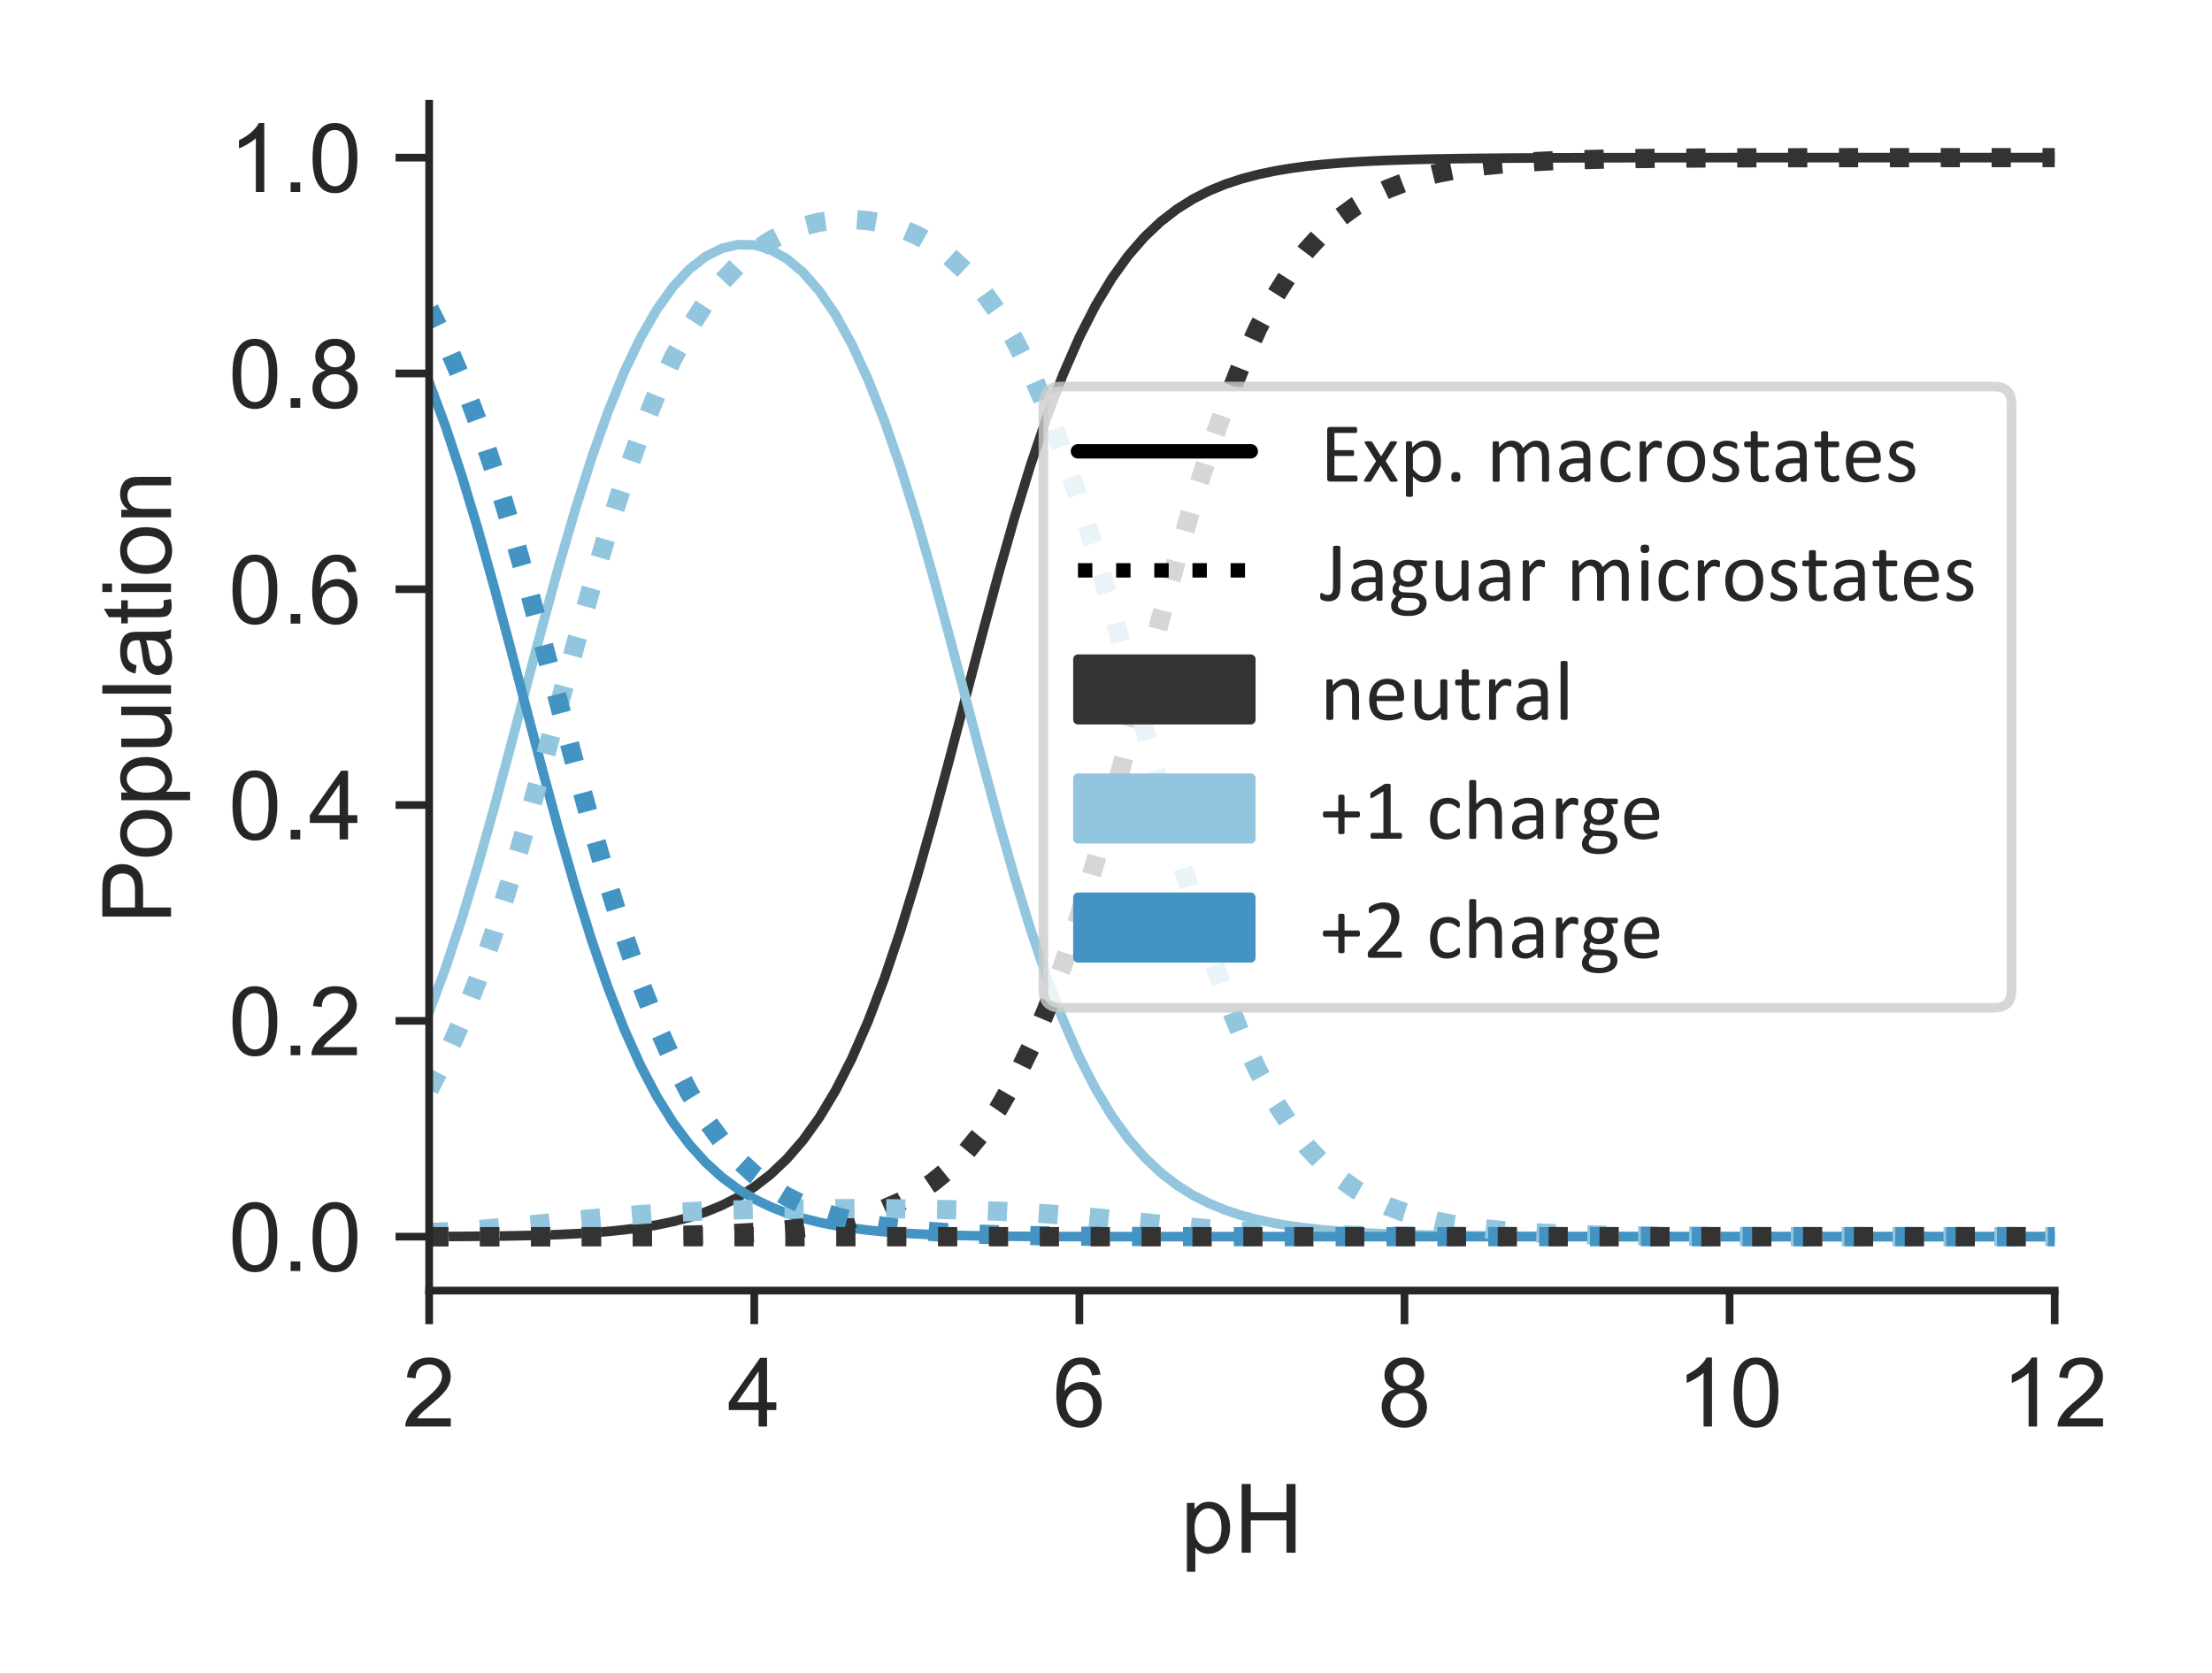 <?xml version="1.0" encoding="utf-8" standalone="no"?>
<!DOCTYPE svg PUBLIC "-//W3C//DTD SVG 1.1//EN"
  "http://www.w3.org/Graphics/SVG/1.1/DTD/svg11.dtd">
<!-- Created with matplotlib (https://matplotlib.org/) -->
<svg height="174.24pt" version="1.1" viewBox="0 0 230.4 174.24" width="230.4pt" xmlns="http://www.w3.org/2000/svg" xmlns:xlink="http://www.w3.org/1999/xlink">
 <defs>
  <style type="text/css">
*{stroke-linecap:butt;stroke-linejoin:round;}
  </style>
 </defs>
 <g id="figure_1">
  <g id="patch_1">
   <path d="M 0 174.24 
L 230.4 174.24 
L 230.4 0 
L 0 0 
z
" style="fill:#ffffff;"/>
  </g>
  <g id="axes_1">
   <g id="patch_2">
    <path d="M 44.702 134.44 
L 214.015 134.44 
L 214.015 10.8 
L 44.702 10.8 
z
" style="fill:#ffffff;"/>
   </g>
   <g id="matplotlib.axis_1">
    <g id="xtick_1">
     <g id="line2d_1">
      <defs>
       <path d="M 0 0 
L 0 3.5 
" id="m08b20436f4" style="stroke:#262626;stroke-width:0.8;"/>
      </defs>
      <g>
       <use style="fill:#262626;stroke:#262626;stroke-width:0.8;" x="44.702" xlink:href="#m08b20436f4" y="134.44"/>
      </g>
     </g>
     <g id="text_1">
      <!-- 2 -->
      <defs>
       <path d="M 50.344 8.453 
L 50.344 0 
L 3.031 0 
Q 2.938 3.172 4.047 6.109 
Q 5.859 10.938 9.828 15.625 
Q 13.812 20.312 21.344 26.469 
Q 33.016 36.031 37.109 41.625 
Q 41.219 47.219 41.219 52.203 
Q 41.219 57.422 37.469 61 
Q 33.734 64.594 27.734 64.594 
Q 21.391 64.594 17.578 60.781 
Q 13.766 56.984 13.719 50.25 
L 4.688 51.172 
Q 5.609 61.281 11.656 66.578 
Q 17.719 71.875 27.938 71.875 
Q 38.234 71.875 44.234 66.156 
Q 50.25 60.453 50.25 52 
Q 50.25 47.703 48.484 43.547 
Q 46.734 39.406 42.656 34.812 
Q 38.578 30.219 29.109 22.219 
Q 21.188 15.578 18.938 13.203 
Q 16.703 10.844 15.234 8.453 
z
" id="ArialMT-50"/>
      </defs>
      <g style="fill:#262626;" transform="translate(41.921 148.598)scale(0.1 -0.1)">
       <use xlink:href="#ArialMT-50"/>
      </g>
     </g>
    </g>
    <g id="xtick_2">
     <g id="line2d_2">
      <g>
       <use style="fill:#262626;stroke:#262626;stroke-width:0.8;" x="78.564" xlink:href="#m08b20436f4" y="134.44"/>
      </g>
     </g>
     <g id="text_2">
      <!-- 4 -->
      <defs>
       <path d="M 32.328 0 
L 32.328 17.141 
L 1.266 17.141 
L 1.266 25.203 
L 33.938 71.578 
L 41.109 71.578 
L 41.109 25.203 
L 50.781 25.203 
L 50.781 17.141 
L 41.109 17.141 
L 41.109 0 
z
M 32.328 25.203 
L 32.328 57.469 
L 9.906 25.203 
z
" id="ArialMT-52"/>
      </defs>
      <g style="fill:#262626;" transform="translate(75.784 148.598)scale(0.1 -0.1)">
       <use xlink:href="#ArialMT-52"/>
      </g>
     </g>
    </g>
    <g id="xtick_3">
     <g id="line2d_3">
      <g>
       <use style="fill:#262626;stroke:#262626;stroke-width:0.8;" x="112.427" xlink:href="#m08b20436f4" y="134.44"/>
      </g>
     </g>
     <g id="text_3">
      <!-- 6 -->
      <defs>
       <path d="M 49.75 54.047 
L 41.016 53.375 
Q 39.844 58.547 37.703 60.891 
Q 34.125 64.656 28.906 64.656 
Q 24.703 64.656 21.531 62.312 
Q 17.391 59.281 14.984 53.469 
Q 12.594 47.656 12.5 36.922 
Q 15.672 41.75 20.266 44.094 
Q 24.859 46.438 29.891 46.438 
Q 38.672 46.438 44.844 39.969 
Q 51.031 33.5 51.031 23.25 
Q 51.031 16.5 48.125 10.719 
Q 45.219 4.938 40.141 1.859 
Q 35.062 -1.219 28.609 -1.219 
Q 17.625 -1.219 10.688 6.859 
Q 3.766 14.938 3.766 33.5 
Q 3.766 54.25 11.422 63.672 
Q 18.109 71.875 29.438 71.875 
Q 37.891 71.875 43.281 67.141 
Q 48.688 62.406 49.75 54.047 
z
M 13.875 23.188 
Q 13.875 18.656 15.797 14.5 
Q 17.719 10.359 21.188 8.172 
Q 24.656 6 28.469 6 
Q 34.031 6 38.031 10.484 
Q 42.047 14.984 42.047 22.703 
Q 42.047 30.125 38.078 34.391 
Q 34.125 38.672 28.125 38.672 
Q 22.172 38.672 18.016 34.391 
Q 13.875 30.125 13.875 23.188 
z
" id="ArialMT-54"/>
      </defs>
      <g style="fill:#262626;" transform="translate(109.647 148.598)scale(0.1 -0.1)">
       <use xlink:href="#ArialMT-54"/>
      </g>
     </g>
    </g>
    <g id="xtick_4">
     <g id="line2d_4">
      <g>
       <use style="fill:#262626;stroke:#262626;stroke-width:0.8;" x="146.29" xlink:href="#m08b20436f4" y="134.44"/>
      </g>
     </g>
     <g id="text_4">
      <!-- 8 -->
      <defs>
       <path d="M 17.672 38.812 
Q 12.203 40.828 9.562 44.531 
Q 6.938 48.25 6.938 53.422 
Q 6.938 61.234 12.547 66.547 
Q 18.172 71.875 27.484 71.875 
Q 36.859 71.875 42.578 66.422 
Q 48.297 60.984 48.297 53.172 
Q 48.297 48.188 45.672 44.5 
Q 43.062 40.828 37.75 38.812 
Q 44.344 36.672 47.781 31.875 
Q 51.219 27.094 51.219 20.453 
Q 51.219 11.281 44.719 5.031 
Q 38.234 -1.219 27.641 -1.219 
Q 17.047 -1.219 10.547 5.047 
Q 4.047 11.328 4.047 20.703 
Q 4.047 27.688 7.594 32.391 
Q 11.141 37.109 17.672 38.812 
z
M 15.922 53.719 
Q 15.922 48.641 19.188 45.406 
Q 22.469 42.188 27.688 42.188 
Q 32.766 42.188 36.016 45.375 
Q 39.266 48.578 39.266 53.219 
Q 39.266 58.062 35.906 61.359 
Q 32.562 64.656 27.594 64.656 
Q 22.562 64.656 19.234 61.422 
Q 15.922 58.203 15.922 53.719 
z
M 13.094 20.656 
Q 13.094 16.891 14.875 13.375 
Q 16.656 9.859 20.172 7.922 
Q 23.688 6 27.734 6 
Q 34.031 6 38.125 10.047 
Q 42.234 14.109 42.234 20.359 
Q 42.234 26.703 38.016 30.859 
Q 33.797 35.016 27.438 35.016 
Q 21.234 35.016 17.156 30.906 
Q 13.094 26.812 13.094 20.656 
z
" id="ArialMT-56"/>
      </defs>
      <g style="fill:#262626;" transform="translate(143.509 148.598)scale(0.1 -0.1)">
       <use xlink:href="#ArialMT-56"/>
      </g>
     </g>
    </g>
    <g id="xtick_5">
     <g id="line2d_5">
      <g>
       <use style="fill:#262626;stroke:#262626;stroke-width:0.8;" x="180.153" xlink:href="#m08b20436f4" y="134.44"/>
      </g>
     </g>
     <g id="text_5">
      <!-- 10 -->
      <defs>
       <path d="M 37.25 0 
L 28.469 0 
L 28.469 56 
Q 25.297 52.984 20.141 49.953 
Q 14.984 46.922 10.891 45.406 
L 10.891 53.906 
Q 18.266 57.375 23.781 62.297 
Q 29.297 67.234 31.594 71.875 
L 37.25 71.875 
z
" id="ArialMT-49"/>
       <path d="M 4.156 35.297 
Q 4.156 48 6.766 55.734 
Q 9.375 63.484 14.516 67.672 
Q 19.672 71.875 27.484 71.875 
Q 33.25 71.875 37.594 69.547 
Q 41.938 67.234 44.766 62.859 
Q 47.609 58.5 49.219 52.219 
Q 50.828 45.953 50.828 35.297 
Q 50.828 22.703 48.234 14.969 
Q 45.656 7.234 40.5 3 
Q 35.359 -1.219 27.484 -1.219 
Q 17.141 -1.219 11.234 6.203 
Q 4.156 15.141 4.156 35.297 
z
M 13.188 35.297 
Q 13.188 17.672 17.312 11.828 
Q 21.438 6 27.484 6 
Q 33.547 6 37.672 11.859 
Q 41.797 17.719 41.797 35.297 
Q 41.797 52.984 37.672 58.781 
Q 33.547 64.594 27.391 64.594 
Q 21.344 64.594 17.719 59.469 
Q 13.188 52.938 13.188 35.297 
z
" id="ArialMT-48"/>
      </defs>
      <g style="fill:#262626;" transform="translate(174.592 148.598)scale(0.1 -0.1)">
       <use xlink:href="#ArialMT-49"/>
       <use x="55.615" xlink:href="#ArialMT-48"/>
      </g>
     </g>
    </g>
    <g id="xtick_6">
     <g id="line2d_6">
      <g>
       <use style="fill:#262626;stroke:#262626;stroke-width:0.8;" x="214.015" xlink:href="#m08b20436f4" y="134.44"/>
      </g>
     </g>
     <g id="text_6">
      <!-- 12 -->
      <g style="fill:#262626;" transform="translate(208.454 148.598)scale(0.1 -0.1)">
       <use xlink:href="#ArialMT-49"/>
       <use x="55.615" xlink:href="#ArialMT-50"/>
      </g>
     </g>
    </g>
    <g id="text_7">
     <!-- pH -->
     <defs>
      <path d="M 6.594 -19.875 
L 6.594 51.859 
L 14.594 51.859 
L 14.594 45.125 
Q 17.438 49.078 21 51.047 
Q 24.562 53.031 29.641 53.031 
Q 36.281 53.031 41.359 49.609 
Q 46.438 46.188 49.016 39.953 
Q 51.609 33.734 51.609 26.312 
Q 51.609 18.359 48.75 11.984 
Q 45.906 5.609 40.453 2.219 
Q 35.016 -1.172 29 -1.172 
Q 24.609 -1.172 21.109 0.688 
Q 17.625 2.547 15.375 5.375 
L 15.375 -19.875 
z
M 14.547 25.641 
Q 14.547 15.625 18.594 10.844 
Q 22.656 6.062 28.422 6.062 
Q 34.281 6.062 38.453 11.016 
Q 42.625 15.969 42.625 26.375 
Q 42.625 36.281 38.547 41.203 
Q 34.469 46.141 28.812 46.141 
Q 23.188 46.141 18.859 40.891 
Q 14.547 35.641 14.547 25.641 
z
" id="ArialMT-112"/>
      <path d="M 8.016 0 
L 8.016 71.578 
L 17.484 71.578 
L 17.484 42.188 
L 54.688 42.188 
L 54.688 71.578 
L 64.156 71.578 
L 64.156 0 
L 54.688 0 
L 54.688 33.734 
L 17.484 33.734 
L 17.484 0 
z
" id="ArialMT-72"/>
     </defs>
     <g style="fill:#262626;" transform="translate(122.967 161.743)scale(0.1 -0.1)">
      <use xlink:href="#ArialMT-112"/>
      <use x="55.615" xlink:href="#ArialMT-72"/>
     </g>
    </g>
   </g>
   <g id="matplotlib.axis_2">
    <g id="ytick_1">
     <g id="line2d_7">
      <defs>
       <path d="M 0 0 
L -3.5 0 
" id="mc0774901b2" style="stroke:#262626;stroke-width:0.8;"/>
      </defs>
      <g>
       <use style="fill:#262626;stroke:#262626;stroke-width:0.8;" x="44.702" xlink:href="#mc0774901b2" y="128.82"/>
      </g>
     </g>
     <g id="text_8">
      <!-- 0.0 -->
      <defs>
       <path d="M 9.078 0 
L 9.078 10.016 
L 19.094 10.016 
L 19.094 0 
z
" id="ArialMT-46"/>
      </defs>
      <g style="fill:#262626;" transform="translate(23.802 132.399)scale(0.1 -0.1)">
       <use xlink:href="#ArialMT-48"/>
       <use x="55.615" xlink:href="#ArialMT-46"/>
       <use x="83.398" xlink:href="#ArialMT-48"/>
      </g>
     </g>
    </g>
    <g id="ytick_2">
     <g id="line2d_8">
      <g>
       <use style="fill:#262626;stroke:#262626;stroke-width:0.8;" x="44.702" xlink:href="#mc0774901b2" y="106.34"/>
      </g>
     </g>
     <g id="text_9">
      <!-- 0.2 -->
      <g style="fill:#262626;" transform="translate(23.802 109.919)scale(0.1 -0.1)">
       <use xlink:href="#ArialMT-48"/>
       <use x="55.615" xlink:href="#ArialMT-46"/>
       <use x="83.398" xlink:href="#ArialMT-50"/>
      </g>
     </g>
    </g>
    <g id="ytick_3">
     <g id="line2d_9">
      <g>
       <use style="fill:#262626;stroke:#262626;stroke-width:0.8;" x="44.702" xlink:href="#mc0774901b2" y="83.86"/>
      </g>
     </g>
     <g id="text_10">
      <!-- 0.4 -->
      <g style="fill:#262626;" transform="translate(23.802 87.439)scale(0.1 -0.1)">
       <use xlink:href="#ArialMT-48"/>
       <use x="55.615" xlink:href="#ArialMT-46"/>
       <use x="83.398" xlink:href="#ArialMT-52"/>
      </g>
     </g>
    </g>
    <g id="ytick_4">
     <g id="line2d_10">
      <g>
       <use style="fill:#262626;stroke:#262626;stroke-width:0.8;" x="44.702" xlink:href="#mc0774901b2" y="61.38"/>
      </g>
     </g>
     <g id="text_11">
      <!-- 0.6 -->
      <g style="fill:#262626;" transform="translate(23.802 64.959)scale(0.1 -0.1)">
       <use xlink:href="#ArialMT-48"/>
       <use x="55.615" xlink:href="#ArialMT-46"/>
       <use x="83.398" xlink:href="#ArialMT-54"/>
      </g>
     </g>
    </g>
    <g id="ytick_5">
     <g id="line2d_11">
      <g>
       <use style="fill:#262626;stroke:#262626;stroke-width:0.8;" x="44.702" xlink:href="#mc0774901b2" y="38.9"/>
      </g>
     </g>
     <g id="text_12">
      <!-- 0.8 -->
      <g style="fill:#262626;" transform="translate(23.802 42.479)scale(0.1 -0.1)">
       <use xlink:href="#ArialMT-48"/>
       <use x="55.615" xlink:href="#ArialMT-46"/>
       <use x="83.398" xlink:href="#ArialMT-56"/>
      </g>
     </g>
    </g>
    <g id="ytick_6">
     <g id="line2d_12">
      <g>
       <use style="fill:#262626;stroke:#262626;stroke-width:0.8;" x="44.702" xlink:href="#mc0774901b2" y="16.42"/>
      </g>
     </g>
     <g id="text_13">
      <!-- 1.0 -->
      <g style="fill:#262626;" transform="translate(23.802 19.999)scale(0.1 -0.1)">
       <use xlink:href="#ArialMT-49"/>
       <use x="55.615" xlink:href="#ArialMT-46"/>
       <use x="83.398" xlink:href="#ArialMT-48"/>
      </g>
     </g>
    </g>
    <g id="text_14">
     <!-- Population -->
     <defs>
      <path d="M 7.719 0 
L 7.719 71.578 
L 34.719 71.578 
Q 41.844 71.578 45.609 70.906 
Q 50.875 70.016 54.438 67.547 
Q 58.016 65.094 60.188 60.641 
Q 62.359 56.203 62.359 50.875 
Q 62.359 41.75 56.547 35.422 
Q 50.734 29.109 35.547 29.109 
L 17.188 29.109 
L 17.188 0 
z
M 17.188 37.547 
L 35.688 37.547 
Q 44.875 37.547 48.734 40.969 
Q 52.594 44.391 52.594 50.594 
Q 52.594 55.078 50.312 58.266 
Q 48.047 61.469 44.344 62.5 
Q 41.938 63.141 35.5 63.141 
L 17.188 63.141 
z
" id="ArialMT-80"/>
      <path d="M 3.328 25.922 
Q 3.328 40.328 11.328 47.266 
Q 18.016 53.031 27.641 53.031 
Q 38.328 53.031 45.109 46.016 
Q 51.906 39.016 51.906 26.656 
Q 51.906 16.656 48.906 10.906 
Q 45.906 5.172 40.156 2 
Q 34.422 -1.172 27.641 -1.172 
Q 16.75 -1.172 10.031 5.812 
Q 3.328 12.797 3.328 25.922 
z
M 12.359 25.922 
Q 12.359 15.969 16.703 11.016 
Q 21.047 6.062 27.641 6.062 
Q 34.188 6.062 38.531 11.031 
Q 42.875 16.016 42.875 26.219 
Q 42.875 35.844 38.5 40.797 
Q 34.125 45.75 27.641 45.75 
Q 21.047 45.75 16.703 40.812 
Q 12.359 35.891 12.359 25.922 
z
" id="ArialMT-111"/>
      <path d="M 40.578 0 
L 40.578 7.625 
Q 34.516 -1.172 24.125 -1.172 
Q 19.531 -1.172 15.547 0.578 
Q 11.578 2.344 9.641 5 
Q 7.719 7.672 6.938 11.531 
Q 6.391 14.109 6.391 19.734 
L 6.391 51.859 
L 15.188 51.859 
L 15.188 23.094 
Q 15.188 16.219 15.719 13.812 
Q 16.547 10.359 19.234 8.375 
Q 21.922 6.391 25.875 6.391 
Q 29.828 6.391 33.297 8.422 
Q 36.766 10.453 38.203 13.938 
Q 39.656 17.438 39.656 24.078 
L 39.656 51.859 
L 48.438 51.859 
L 48.438 0 
z
" id="ArialMT-117"/>
      <path d="M 6.391 0 
L 6.391 71.578 
L 15.188 71.578 
L 15.188 0 
z
" id="ArialMT-108"/>
      <path d="M 40.438 6.391 
Q 35.547 2.25 31.031 0.531 
Q 26.516 -1.172 21.344 -1.172 
Q 12.797 -1.172 8.203 3 
Q 3.609 7.172 3.609 13.672 
Q 3.609 17.484 5.344 20.625 
Q 7.078 23.781 9.891 25.688 
Q 12.703 27.594 16.219 28.562 
Q 18.797 29.25 24.031 29.891 
Q 34.672 31.156 39.703 32.906 
Q 39.75 34.719 39.75 35.203 
Q 39.75 40.578 37.25 42.781 
Q 33.891 45.75 27.25 45.75 
Q 21.047 45.75 18.094 43.578 
Q 15.141 41.406 13.719 35.891 
L 5.125 37.062 
Q 6.297 42.578 8.984 45.969 
Q 11.672 49.359 16.75 51.188 
Q 21.828 53.031 28.516 53.031 
Q 35.156 53.031 39.297 51.469 
Q 43.453 49.906 45.406 47.531 
Q 47.359 45.172 48.141 41.547 
Q 48.578 39.312 48.578 33.453 
L 48.578 21.734 
Q 48.578 9.469 49.141 6.219 
Q 49.703 2.984 51.375 0 
L 42.188 0 
Q 40.828 2.734 40.438 6.391 
z
M 39.703 26.031 
Q 34.906 24.078 25.344 22.703 
Q 19.922 21.922 17.672 20.938 
Q 15.438 19.969 14.203 18.094 
Q 12.984 16.219 12.984 13.922 
Q 12.984 10.406 15.641 8.062 
Q 18.312 5.719 23.438 5.719 
Q 28.516 5.719 32.469 7.938 
Q 36.422 10.156 38.281 14.016 
Q 39.703 17 39.703 22.797 
z
" id="ArialMT-97"/>
      <path d="M 25.781 7.859 
L 27.047 0.094 
Q 23.344 -0.688 20.406 -0.688 
Q 15.625 -0.688 12.984 0.828 
Q 10.359 2.344 9.281 4.812 
Q 8.203 7.281 8.203 15.188 
L 8.203 45.016 
L 1.766 45.016 
L 1.766 51.859 
L 8.203 51.859 
L 8.203 64.703 
L 16.938 69.969 
L 16.938 51.859 
L 25.781 51.859 
L 25.781 45.016 
L 16.938 45.016 
L 16.938 14.703 
Q 16.938 10.938 17.406 9.859 
Q 17.875 8.797 18.922 8.156 
Q 19.969 7.516 21.922 7.516 
Q 23.391 7.516 25.781 7.859 
z
" id="ArialMT-116"/>
      <path d="M 6.641 61.469 
L 6.641 71.578 
L 15.438 71.578 
L 15.438 61.469 
z
M 6.641 0 
L 6.641 51.859 
L 15.438 51.859 
L 15.438 0 
z
" id="ArialMT-105"/>
      <path d="M 6.594 0 
L 6.594 51.859 
L 14.5 51.859 
L 14.5 44.484 
Q 20.219 53.031 31 53.031 
Q 35.688 53.031 39.625 51.344 
Q 43.562 49.656 45.516 46.922 
Q 47.469 44.188 48.25 40.438 
Q 48.734 37.984 48.734 31.891 
L 48.734 0 
L 39.938 0 
L 39.938 31.547 
Q 39.938 36.922 38.906 39.578 
Q 37.891 42.234 35.281 43.812 
Q 32.672 45.406 29.156 45.406 
Q 23.531 45.406 19.453 41.844 
Q 15.375 38.281 15.375 28.328 
L 15.375 0 
z
" id="ArialMT-110"/>
     </defs>
     <g style="fill:#262626;" transform="translate(17.814 96.249)rotate(-90)scale(0.1 -0.1)">
      <use xlink:href="#ArialMT-80"/>
      <use x="66.699" xlink:href="#ArialMT-111"/>
      <use x="122.314" xlink:href="#ArialMT-112"/>
      <use x="177.93" xlink:href="#ArialMT-117"/>
      <use x="233.545" xlink:href="#ArialMT-108"/>
      <use x="255.762" xlink:href="#ArialMT-97"/>
      <use x="311.377" xlink:href="#ArialMT-116"/>
      <use x="339.16" xlink:href="#ArialMT-105"/>
      <use x="361.377" xlink:href="#ArialMT-111"/>
      <use x="416.992" xlink:href="#ArialMT-110"/>
     </g>
    </g>
   </g>
   <g id="line2d_13">
    <path clip-path="url(#pd5342f13e1)" d="M 44.702 128.808 
L 46.395 128.802 
L 48.088 128.794 
L 49.781 128.781 
L 51.474 128.764 
L 53.167 128.739 
L 54.861 128.705 
L 56.554 128.66 
L 58.247 128.599 
L 59.94 128.518 
L 61.633 128.413 
L 63.326 128.278 
L 65.019 128.104 
L 66.713 127.884 
L 68.406 127.604 
L 70.099 127.252 
L 71.792 126.809 
L 73.485 126.256 
L 75.178 125.565 
L 76.871 124.706 
L 78.564 123.643 
L 80.258 122.333 
L 81.951 120.729 
L 83.644 118.776 
L 85.337 116.419 
L 87.03 113.601 
L 88.723 110.271 
L 90.416 106.391 
L 92.11 101.939 
L 93.803 96.924 
L 95.496 91.389 
L 97.189 85.417 
L 98.882 79.128 
L 100.575 72.673 
L 102.268 66.22 
L 103.961 59.935 
L 105.655 53.97 
L 107.348 48.443 
L 109.041 43.437 
L 110.734 38.994 
L 112.427 35.122 
L 114.12 31.801 
L 115.813 28.991 
L 117.507 26.64 
L 119.2 24.692 
L 120.893 23.092 
L 122.586 21.785 
L 124.279 20.724 
L 125.972 19.866 
L 127.665 19.174 
L 129.358 18.619 
L 131.052 18.174 
L 132.745 17.817 
L 134.438 17.533 
L 136.131 17.306 
L 137.824 17.125 
L 139.517 16.981 
L 141.21 16.866 
L 142.904 16.774 
L 144.597 16.702 
L 146.29 16.644 
L 147.983 16.598 
L 149.676 16.561 
L 151.369 16.532 
L 153.062 16.509 
L 154.755 16.491 
L 156.449 16.476 
L 158.142 16.465 
L 159.835 16.456 
L 161.528 16.448 
L 163.221 16.442 
L 164.914 16.438 
L 166.607 16.434 
L 168.301 16.431 
L 169.994 16.429 
L 171.687 16.427 
L 173.38 16.426 
L 175.073 16.424 
L 176.766 16.424 
L 178.459 16.423 
L 180.153 16.422 
L 181.846 16.422 
L 183.539 16.421 
L 185.232 16.421 
L 186.925 16.421 
L 188.618 16.421 
L 190.311 16.421 
L 192.004 16.42 
L 193.698 16.42 
L 195.391 16.42 
L 197.084 16.42 
L 198.777 16.42 
L 200.47 16.42 
L 202.163 16.42 
L 203.856 16.42 
L 205.55 16.42 
L 207.243 16.42 
L 208.936 16.42 
L 210.629 16.42 
L 212.322 16.42 
L 214.015 16.42 
" style="fill:none;stroke:#333333;stroke-linecap:round;"/>
   </g>
   <g id="line2d_14">
    <path clip-path="url(#pd5342f13e1)" d="M 44.702 105.415 
L 46.395 100.864 
L 48.088 95.758 
L 49.781 90.148 
L 51.474 84.125 
L 53.167 77.818 
L 54.861 71.385 
L 56.554 64.996 
L 58.247 58.82 
L 59.94 53.008 
L 61.633 47.677 
L 63.326 42.907 
L 65.019 38.743 
L 66.713 35.196 
L 68.406 32.252 
L 70.099 29.883 
L 71.792 28.054 
L 73.485 26.729 
L 75.178 25.878 
L 76.871 25.48 
L 78.564 25.524 
L 80.258 26.012 
L 81.951 26.955 
L 83.644 28.378 
L 85.337 30.312 
L 87.03 32.794 
L 88.723 35.856 
L 90.416 39.527 
L 92.11 43.814 
L 93.803 48.7 
L 95.496 54.135 
L 97.189 60.031 
L 98.882 66.262 
L 100.575 72.673 
L 102.268 79.095 
L 103.961 85.357 
L 105.655 91.306 
L 107.348 96.821 
L 109.041 101.819 
L 110.734 106.257 
L 112.427 110.125 
L 114.12 113.444 
L 115.813 116.252 
L 117.507 118.602 
L 119.2 120.549 
L 120.893 122.149 
L 122.586 123.456 
L 124.279 124.517 
L 125.972 125.375 
L 127.665 126.066 
L 129.358 126.621 
L 131.052 127.066 
L 132.745 127.423 
L 134.438 127.707 
L 136.131 127.934 
L 137.824 128.115 
L 139.517 128.259 
L 141.21 128.374 
L 142.904 128.466 
L 144.597 128.538 
L 146.29 128.596 
L 147.983 128.642 
L 149.676 128.679 
L 151.369 128.708 
L 153.062 128.731 
L 154.755 128.749 
L 156.449 128.764 
L 158.142 128.775 
L 159.835 128.784 
L 161.528 128.792 
L 163.221 128.798 
L 164.914 128.802 
L 166.607 128.806 
L 168.301 128.809 
L 169.994 128.811 
L 171.687 128.813 
L 173.38 128.814 
L 175.073 128.816 
L 176.766 128.816 
L 178.459 128.817 
L 180.153 128.818 
L 181.846 128.818 
L 183.539 128.819 
L 185.232 128.819 
L 186.925 128.819 
L 188.618 128.819 
L 190.311 128.819 
L 192.004 128.82 
L 193.698 128.82 
L 195.391 128.82 
L 197.084 128.82 
L 198.777 128.82 
L 200.47 128.82 
L 202.163 128.82 
L 203.856 128.82 
L 205.55 128.82 
L 207.243 128.82 
L 208.936 128.82 
L 210.629 128.82 
L 212.322 128.82 
L 214.015 128.82 
" style="fill:none;stroke:#92c5de;stroke-linecap:round;"/>
   </g>
   <g id="line2d_15">
    <path clip-path="url(#pd5342f13e1)" d="M 44.702 39.837 
L 46.395 44.394 
L 48.088 49.509 
L 49.781 55.131 
L 51.474 61.171 
L 53.167 67.502 
L 54.861 73.97 
L 56.554 80.404 
L 58.247 86.641 
L 59.94 92.534 
L 61.633 97.97 
L 63.326 102.875 
L 65.019 107.212 
L 66.713 110.98 
L 68.406 114.204 
L 70.099 116.925 
L 71.792 119.197 
L 73.485 121.076 
L 75.178 122.617 
L 76.871 123.874 
L 78.564 124.893 
L 80.258 125.715 
L 81.951 126.376 
L 83.644 126.906 
L 85.337 127.329 
L 87.03 127.666 
L 88.723 127.932 
L 90.416 128.143 
L 92.11 128.308 
L 93.803 128.437 
L 95.496 128.536 
L 97.189 128.612 
L 98.882 128.67 
L 100.575 128.713 
L 102.268 128.745 
L 103.961 128.768 
L 105.655 128.784 
L 107.348 128.796 
L 109.041 128.804 
L 110.734 128.809 
L 112.427 128.813 
L 114.12 128.815 
L 115.813 128.817 
L 117.507 128.818 
L 119.2 128.819 
L 120.893 128.819 
L 122.586 128.819 
L 124.279 128.82 
L 125.972 128.82 
L 127.665 128.82 
L 129.358 128.82 
L 131.052 128.82 
L 132.745 128.82 
L 134.438 128.82 
L 136.131 128.82 
L 137.824 128.82 
L 139.517 128.82 
L 141.21 128.82 
L 142.904 128.82 
L 144.597 128.82 
L 146.29 128.82 
L 147.983 128.82 
L 149.676 128.82 
L 151.369 128.82 
L 153.062 128.82 
L 154.755 128.82 
L 156.449 128.82 
L 158.142 128.82 
L 159.835 128.82 
L 161.528 128.82 
L 163.221 128.82 
L 164.914 128.82 
L 166.607 128.82 
L 168.301 128.82 
L 169.994 128.82 
L 171.687 128.82 
L 173.38 128.82 
L 175.073 128.82 
L 176.766 128.82 
L 178.459 128.82 
L 180.153 128.82 
L 181.846 128.82 
L 183.539 128.82 
L 185.232 128.82 
L 186.925 128.82 
L 188.618 128.82 
L 190.311 128.82 
L 192.004 128.82 
L 193.698 128.82 
L 195.391 128.82 
L 197.084 128.82 
L 198.777 128.82 
L 200.47 128.82 
L 202.163 128.82 
L 203.856 128.82 
L 205.55 128.82 
L 207.243 128.82 
L 208.936 128.82 
L 210.629 128.82 
L 212.322 128.82 
L 214.015 128.82 
" style="fill:none;stroke:#4393c3;stroke-linecap:round;"/>
   </g>
   <g id="line2d_16">
    <path clip-path="url(#pd5342f13e1)" d="M 44.702 128.82 
L 46.395 128.82 
L 48.088 128.82 
L 49.781 128.82 
L 51.474 128.82 
L 53.167 128.82 
L 54.861 128.82 
L 56.554 128.82 
L 58.247 128.82 
L 59.94 128.82 
L 61.633 128.82 
L 63.326 128.82 
L 65.019 128.82 
L 66.713 128.82 
L 68.406 128.82 
L 70.099 128.82 
L 71.792 128.82 
L 73.485 128.82 
L 75.178 128.82 
L 76.871 128.82 
L 78.564 128.82 
L 80.258 128.82 
L 81.951 128.82 
L 83.644 128.82 
L 85.337 128.82 
L 87.03 128.82 
L 88.723 128.82 
L 90.416 128.82 
L 92.11 128.82 
L 93.803 128.82 
L 95.496 128.82 
L 97.189 128.82 
L 98.882 128.82 
L 100.575 128.82 
L 102.268 128.82 
L 103.961 128.82 
L 105.655 128.82 
L 107.348 128.82 
L 109.041 128.82 
L 110.734 128.82 
L 112.427 128.82 
L 114.12 128.82 
L 115.813 128.82 
L 117.507 128.82 
L 119.2 128.82 
L 120.893 128.82 
L 122.586 128.82 
L 124.279 128.82 
L 125.972 128.82 
L 127.665 128.82 
L 129.358 128.82 
L 131.052 128.82 
L 132.745 128.82 
L 134.438 128.82 
L 136.131 128.82 
L 137.824 128.82 
L 139.517 128.82 
L 141.21 128.82 
L 142.904 128.82 
L 144.597 128.82 
L 146.29 128.82 
L 147.983 128.82 
L 149.676 128.82 
L 151.369 128.82 
L 153.062 128.82 
L 154.755 128.82 
L 156.449 128.82 
L 158.142 128.82 
L 159.835 128.82 
L 161.528 128.82 
L 163.221 128.82 
L 164.914 128.82 
L 166.607 128.82 
L 168.301 128.82 
L 169.994 128.82 
L 171.687 128.82 
L 173.38 128.82 
L 175.073 128.82 
L 176.766 128.82 
L 178.459 128.82 
L 180.153 128.82 
L 181.846 128.82 
L 183.539 128.82 
L 185.232 128.82 
L 186.925 128.82 
L 188.618 128.82 
L 190.311 128.82 
L 192.004 128.82 
L 193.698 128.82 
L 195.391 128.82 
L 197.084 128.82 
L 198.777 128.82 
L 200.47 128.82 
L 202.163 128.82 
L 203.856 128.82 
L 205.55 128.82 
L 207.243 128.82 
L 208.936 128.82 
L 210.629 128.82 
L 212.322 128.82 
L 214.015 128.82 
" style="fill:none;stroke:#f4a582;stroke-dasharray:2,3.3;stroke-dashoffset:0;stroke-width:2;"/>
   </g>
   <g id="line2d_17">
    <path clip-path="url(#pd5342f13e1)" d="M 44.702 128.819 
L 46.395 128.819 
L 48.088 128.818 
L 49.781 128.818 
L 51.474 128.817 
L 53.167 128.815 
L 54.861 128.813 
L 56.554 128.809 
L 58.247 128.805 
L 59.94 128.799 
L 61.633 128.79 
L 63.326 128.78 
L 65.019 128.765 
L 66.713 128.747 
L 68.406 128.724 
L 70.099 128.694 
L 71.792 128.656 
L 73.485 128.607 
L 75.178 128.546 
L 76.871 128.469 
L 78.564 128.372 
L 80.258 128.25 
L 81.951 128.096 
L 83.644 127.903 
L 85.337 127.661 
L 87.03 127.358 
L 88.723 126.979 
L 90.416 126.505 
L 92.11 125.913 
L 93.803 125.178 
L 95.496 124.266 
L 97.189 123.14 
L 98.882 121.755 
L 100.575 120.062 
L 102.268 118.006 
L 103.961 115.531 
L 105.655 112.582 
L 107.348 109.109 
L 109.041 105.079 
L 110.734 100.477 
L 112.427 95.322 
L 114.12 89.666 
L 115.813 83.604 
L 117.507 77.264 
L 119.2 70.803 
L 120.893 64.39 
L 122.586 58.189 
L 124.279 52.344 
L 125.972 46.962 
L 127.665 42.116 
L 129.358 37.838 
L 131.052 34.127 
L 132.745 30.956 
L 134.438 28.282 
L 136.131 26.051 
L 137.824 24.207 
L 139.517 22.695 
L 141.21 21.462 
L 142.904 20.463 
L 144.597 19.655 
L 146.29 19.005 
L 147.983 18.483 
L 149.676 18.065 
L 151.369 17.731 
L 153.062 17.464 
L 154.755 17.25 
L 156.449 17.081 
L 158.142 16.945 
L 159.835 16.838 
L 161.528 16.752 
L 163.221 16.684 
L 164.914 16.63 
L 166.607 16.587 
L 168.301 16.552 
L 169.994 16.525 
L 171.687 16.504 
L 173.38 16.486 
L 175.073 16.473 
L 176.766 16.462 
L 178.459 16.453 
L 180.153 16.446 
L 181.846 16.441 
L 183.539 16.437 
L 185.232 16.433 
L 186.925 16.431 
L 188.618 16.428 
L 190.311 16.427 
L 192.004 16.425 
L 193.698 16.424 
L 195.391 16.423 
L 197.084 16.423 
L 198.777 16.422 
L 200.47 16.422 
L 202.163 16.421 
L 203.856 16.421 
L 205.55 16.421 
L 207.243 16.421 
L 208.936 16.421 
L 210.629 16.42 
L 212.322 16.42 
L 214.015 16.42 
" style="fill:none;stroke:#333333;stroke-dasharray:2,3.3;stroke-dashoffset:0;stroke-width:2;"/>
   </g>
   <g id="line2d_18">
    <path clip-path="url(#pd5342f13e1)" d="M 44.702 113.501 
L 46.395 110.209 
L 48.088 106.379 
L 49.781 101.994 
L 51.474 97.064 
L 53.167 91.638 
L 54.861 85.798 
L 56.554 79.666 
L 58.247 73.391 
L 59.94 67.137 
L 61.633 61.066 
L 63.326 55.321 
L 65.019 50.017 
L 66.713 45.229 
L 68.406 40.996 
L 70.099 37.322 
L 71.792 34.189 
L 73.485 31.556 
L 75.178 29.377 
L 76.871 27.599 
L 78.564 26.172 
L 80.258 25.049 
L 81.951 24.191 
L 83.644 23.564 
L 85.337 23.144 
L 87.03 22.912 
L 88.723 22.859 
L 90.416 22.983 
L 92.11 23.288 
L 93.803 23.789 
L 95.496 24.505 
L 97.189 25.464 
L 98.882 26.704 
L 100.575 28.265 
L 102.268 30.198 
L 103.961 32.552 
L 105.655 35.38 
L 107.348 38.725 
L 109.041 42.621 
L 110.734 47.079 
L 112.427 52.08 
L 114.12 57.572 
L 115.813 63.462 
L 117.507 69.625 
L 119.2 75.908 
L 120.893 82.145 
L 122.586 88.176 
L 124.279 93.864 
L 125.972 99.099 
L 127.665 103.814 
L 129.358 107.977 
L 131.052 111.589 
L 132.745 114.674 
L 134.438 117.277 
L 136.131 119.447 
L 137.824 121.241 
L 139.517 122.713 
L 141.21 123.913 
L 142.904 124.886 
L 144.597 125.672 
L 146.29 126.304 
L 147.983 126.812 
L 149.676 127.219 
L 151.369 127.545 
L 153.062 127.804 
L 154.755 128.012 
L 156.449 128.177 
L 158.142 128.309 
L 159.835 128.413 
L 161.528 128.497 
L 163.221 128.563 
L 164.914 128.616 
L 166.607 128.658 
L 168.301 128.691 
L 169.994 128.718 
L 171.687 128.739 
L 173.38 128.755 
L 175.073 128.769 
L 176.766 128.779 
L 178.459 128.788 
L 180.153 128.794 
L 181.846 128.8 
L 183.539 128.804 
L 185.232 128.807 
L 186.925 128.81 
L 188.618 128.812 
L 190.311 128.814 
L 192.004 128.815 
L 193.698 128.816 
L 195.391 128.817 
L 197.084 128.817 
L 198.777 128.818 
L 200.47 128.818 
L 202.163 128.819 
L 203.856 128.819 
L 205.55 128.819 
L 207.243 128.819 
L 208.936 128.819 
L 210.629 128.82 
L 212.322 128.82 
L 214.015 128.82 
" style="fill:none;stroke:#92c5de;stroke-dasharray:2,3.3;stroke-dashoffset:0;stroke-width:2;"/>
   </g>
   <g id="line2d_19">
    <path clip-path="url(#pd5342f13e1)" d="M 44.702 128.398 
L 46.395 128.307 
L 48.088 128.202 
L 49.781 128.081 
L 51.474 127.945 
L 53.167 127.796 
L 54.861 127.635 
L 56.554 127.466 
L 58.247 127.293 
L 59.94 127.121 
L 61.633 126.954 
L 63.326 126.796 
L 65.019 126.65 
L 66.713 126.518 
L 68.406 126.401 
L 70.099 126.3 
L 71.792 126.214 
L 73.485 126.141 
L 75.178 126.081 
L 76.871 126.032 
L 78.564 125.993 
L 80.258 125.962 
L 81.951 125.938 
L 83.644 125.921 
L 85.337 125.909 
L 87.03 125.903 
L 88.723 125.902 
L 90.416 125.905 
L 92.11 125.913 
L 93.803 125.927 
L 95.496 125.947 
L 97.189 125.973 
L 98.882 126.007 
L 100.575 126.05 
L 102.268 126.104 
L 103.961 126.169 
L 105.655 126.246 
L 107.348 126.339 
L 109.041 126.446 
L 110.734 126.569 
L 112.427 126.706 
L 114.12 126.858 
L 115.813 127.02 
L 117.507 127.19 
L 119.2 127.363 
L 120.893 127.534 
L 122.586 127.701 
L 124.279 127.857 
L 125.972 128.001 
L 127.665 128.131 
L 129.358 128.246 
L 131.052 128.345 
L 132.745 128.43 
L 134.438 128.502 
L 136.131 128.562 
L 137.824 128.611 
L 139.517 128.652 
L 141.21 128.685 
L 142.904 128.712 
L 144.597 128.733 
L 146.29 128.751 
L 147.983 128.765 
L 149.676 128.776 
L 151.369 128.785 
L 153.062 128.792 
L 154.755 128.798 
L 156.449 128.802 
L 158.142 128.806 
L 159.835 128.809 
L 161.528 128.811 
L 163.221 128.813 
L 164.914 128.814 
L 166.607 128.816 
L 168.301 128.816 
L 169.994 128.817 
L 171.687 128.818 
L 173.38 128.818 
L 175.073 128.819 
L 176.766 128.819 
L 178.459 128.819 
L 180.153 128.819 
L 181.846 128.819 
L 183.539 128.82 
L 185.232 128.82 
L 186.925 128.82 
L 188.618 128.82 
L 190.311 128.82 
L 192.004 128.82 
L 193.698 128.82 
L 195.391 128.82 
L 197.084 128.82 
L 198.777 128.82 
L 200.47 128.82 
L 202.163 128.82 
L 203.856 128.82 
L 205.55 128.82 
L 207.243 128.82 
L 208.936 128.82 
L 210.629 128.82 
L 212.322 128.82 
L 214.015 128.82 
" style="fill:none;stroke:#92c5de;stroke-dasharray:2,3.3;stroke-dashoffset:0;stroke-width:2;"/>
   </g>
   <g id="line2d_20">
    <path clip-path="url(#pd5342f13e1)" d="M 44.702 32.162 
L 46.395 35.544 
L 48.088 39.481 
L 49.781 43.988 
L 51.474 49.054 
L 53.167 54.632 
L 54.861 60.635 
L 56.554 66.939 
L 58.247 73.391 
L 59.94 79.823 
L 61.633 86.07 
L 63.326 91.983 
L 65.019 97.448 
L 66.713 102.386 
L 68.406 106.76 
L 70.099 110.564 
L 71.792 113.822 
L 73.485 116.575 
L 75.178 118.876 
L 76.871 120.78 
L 78.564 122.343 
L 80.258 123.619 
L 81.951 124.655 
L 83.644 125.492 
L 85.337 126.166 
L 87.03 126.707 
L 88.723 127.141 
L 90.416 127.488 
L 92.11 127.765 
L 93.803 127.986 
L 95.496 128.162 
L 97.189 128.302 
L 98.882 128.413 
L 100.575 128.502 
L 102.268 128.572 
L 103.961 128.628 
L 105.655 128.672 
L 107.348 128.707 
L 109.041 128.734 
L 110.734 128.755 
L 112.427 128.772 
L 114.12 128.784 
L 115.813 128.794 
L 117.507 128.801 
L 119.2 128.807 
L 120.893 128.811 
L 122.586 128.814 
L 124.279 128.816 
L 125.972 128.817 
L 127.665 128.818 
L 129.358 128.819 
L 131.052 128.819 
L 132.745 128.819 
L 134.438 128.82 
L 136.131 128.82 
L 137.824 128.82 
L 139.517 128.82 
L 141.21 128.82 
L 142.904 128.82 
L 144.597 128.82 
L 146.29 128.82 
L 147.983 128.82 
L 149.676 128.82 
L 151.369 128.82 
L 153.062 128.82 
L 154.755 128.82 
L 156.449 128.82 
L 158.142 128.82 
L 159.835 128.82 
L 161.528 128.82 
L 163.221 128.82 
L 164.914 128.82 
L 166.607 128.82 
L 168.301 128.82 
L 169.994 128.82 
L 171.687 128.82 
L 173.38 128.82 
L 175.073 128.82 
L 176.766 128.82 
L 178.459 128.82 
L 180.153 128.82 
L 181.846 128.82 
L 183.539 128.82 
L 185.232 128.82 
L 186.925 128.82 
L 188.618 128.82 
L 190.311 128.82 
L 192.004 128.82 
L 193.698 128.82 
L 195.391 128.82 
L 197.084 128.82 
L 198.777 128.82 
L 200.47 128.82 
L 202.163 128.82 
L 203.856 128.82 
L 205.55 128.82 
L 207.243 128.82 
L 208.936 128.82 
L 210.629 128.82 
L 212.322 128.82 
L 214.015 128.82 
" style="fill:none;stroke:#4393c3;stroke-dasharray:2,3.3;stroke-dashoffset:0;stroke-width:2;"/>
   </g>
   <g id="line2d_21">
    <path clip-path="url(#pd5342f13e1)" d="M 44.702 128.82 
L 46.395 128.82 
L 48.088 128.82 
L 49.781 128.82 
L 51.474 128.82 
L 53.167 128.82 
L 54.861 128.82 
L 56.554 128.82 
L 58.247 128.82 
L 59.94 128.82 
L 61.633 128.82 
L 63.326 128.82 
L 65.019 128.82 
L 66.713 128.82 
L 68.406 128.82 
L 70.099 128.82 
L 71.792 128.82 
L 73.485 128.82 
L 75.178 128.82 
L 76.871 128.82 
L 78.564 128.82 
L 80.258 128.82 
L 81.951 128.82 
L 83.644 128.82 
L 85.337 128.82 
L 87.03 128.82 
L 88.723 128.82 
L 90.416 128.82 
L 92.11 128.82 
L 93.803 128.82 
L 95.496 128.82 
L 97.189 128.82 
L 98.882 128.82 
L 100.575 128.82 
L 102.268 128.82 
L 103.961 128.82 
L 105.655 128.82 
L 107.348 128.82 
L 109.041 128.82 
L 110.734 128.82 
L 112.427 128.82 
L 114.12 128.82 
L 115.813 128.82 
L 117.507 128.82 
L 119.2 128.82 
L 120.893 128.82 
L 122.586 128.82 
L 124.279 128.82 
L 125.972 128.82 
L 127.665 128.82 
L 129.358 128.82 
L 131.052 128.82 
L 132.745 128.82 
L 134.438 128.82 
L 136.131 128.82 
L 137.824 128.82 
L 139.517 128.82 
L 141.21 128.82 
L 142.904 128.82 
L 144.597 128.82 
L 146.29 128.82 
L 147.983 128.82 
L 149.676 128.82 
L 151.369 128.82 
L 153.062 128.82 
L 154.755 128.82 
L 156.449 128.82 
L 158.142 128.82 
L 159.835 128.82 
L 161.528 128.82 
L 163.221 128.82 
L 164.914 128.82 
L 166.607 128.82 
L 168.301 128.82 
L 169.994 128.82 
L 171.687 128.82 
L 173.38 128.82 
L 175.073 128.82 
L 176.766 128.82 
L 178.459 128.82 
L 180.153 128.82 
L 181.846 128.82 
L 183.539 128.82 
L 185.232 128.82 
L 186.925 128.82 
L 188.618 128.82 
L 190.311 128.82 
L 192.004 128.82 
L 193.698 128.82 
L 195.391 128.82 
L 197.084 128.82 
L 198.777 128.82 
L 200.47 128.82 
L 202.163 128.82 
L 203.856 128.82 
L 205.55 128.82 
L 207.243 128.82 
L 208.936 128.82 
L 210.629 128.82 
L 212.322 128.82 
L 214.015 128.82 
" style="fill:none;stroke:#333333;stroke-dasharray:2,3.3;stroke-dashoffset:0;stroke-width:2;"/>
   </g>
   <g id="patch_3">
    <path d="M 44.702 134.44 
L 44.702 10.8 
" style="fill:none;stroke:#262626;stroke-linecap:square;stroke-linejoin:miter;stroke-width:0.8;"/>
   </g>
   <g id="patch_4">
    <path d="M 44.702 134.44 
L 214.015 134.44 
" style="fill:none;stroke:#262626;stroke-linecap:square;stroke-linejoin:miter;stroke-width:0.8;"/>
   </g>
   <g id="legend_1">
    <g id="patch_5">
     <path d="M 110.48 104.977 
L 207.715 104.977 
Q 209.515 104.977 209.515 103.177 
L 209.515 42.063 
Q 209.515 40.263 207.715 40.263 
L 110.48 40.263 
Q 108.68 40.263 108.68 42.063 
L 108.68 103.177 
Q 108.68 104.977 110.48 104.977 
z
" style="fill:#ffffff;opacity:0.8;stroke:#cccccc;stroke-linejoin:miter;"/>
    </g>
    <g id="line2d_22">
     <path d="M 112.28 47.013 
L 130.28 47.013 
" style="fill:none;stroke:#000000;stroke-linecap:round;stroke-width:1.5;"/>
    </g>
    <g id="line2d_23"/>
    <g id="text_15">
     <!-- Exp. macrostates -->
     <defs>
      <path d="M 43.562 3.469 
Q 43.562 2.594 43.453 1.922 
Q 43.359 1.266 43.109 0.828 
Q 42.875 0.391 42.547 0.188 
Q 42.234 0 41.844 0 
L 11.531 0 
Q 10.406 0 9.406 0.75 
Q 8.406 1.516 8.406 3.422 
L 8.406 59.766 
Q 8.406 61.672 9.406 62.422 
Q 10.406 63.188 11.531 63.188 
L 41.5 63.188 
Q 41.891 63.188 42.203 62.984 
Q 42.531 62.797 42.719 62.359 
Q 42.922 61.922 43.047 61.25 
Q 43.172 60.594 43.172 59.625 
Q 43.172 58.734 43.047 58.078 
Q 42.922 57.422 42.719 57 
Q 42.531 56.594 42.203 56.391 
Q 41.891 56.203 41.5 56.203 
L 16.797 56.203 
L 16.797 36.375 
L 37.984 36.375 
Q 38.375 36.375 38.688 36.156 
Q 39.016 35.938 39.234 35.547 
Q 39.453 35.156 39.547 34.469 
Q 39.656 33.797 39.656 32.859 
Q 39.656 31.984 39.547 31.344 
Q 39.453 30.719 39.234 30.328 
Q 39.016 29.938 38.688 29.766 
Q 38.375 29.594 37.984 29.594 
L 16.797 29.594 
L 16.797 6.984 
L 41.844 6.984 
Q 42.234 6.984 42.547 6.781 
Q 42.875 6.594 43.109 6.172 
Q 43.359 5.766 43.453 5.094 
Q 43.562 4.438 43.562 3.469 
z
" id="Calibri-69"/>
      <path d="M 40.766 2.156 
Q 41.156 1.469 41.156 1 
Q 41.156 0.531 40.688 0.234 
Q 40.234 -0.047 39.281 -0.172 
Q 38.328 -0.297 36.812 -0.297 
Q 35.359 -0.297 34.5 -0.219 
Q 33.641 -0.141 33.125 0.031 
Q 32.625 0.203 32.344 0.469 
Q 32.078 0.734 31.891 1.078 
L 21.344 18.5 
L 10.844 1.078 
Q 10.641 0.734 10.375 0.469 
Q 10.109 0.203 9.594 0.031 
Q 9.078 -0.141 8.25 -0.219 
Q 7.422 -0.297 6.062 -0.297 
Q 4.641 -0.297 3.734 -0.172 
Q 2.828 -0.047 2.406 0.234 
Q 2 0.531 2.016 1 
Q 2.047 1.469 2.484 2.156 
L 16.156 23.578 
L 3.219 44.234 
Q 2.828 44.922 2.797 45.375 
Q 2.781 45.844 3.25 46.156 
Q 3.719 46.484 4.656 46.578 
Q 5.609 46.688 7.172 46.688 
Q 8.594 46.688 9.438 46.609 
Q 10.297 46.531 10.781 46.375 
Q 11.281 46.234 11.516 45.984 
Q 11.766 45.75 11.969 45.406 
L 21.969 29.047 
L 32.125 45.406 
Q 32.328 45.703 32.562 45.938 
Q 32.812 46.188 33.219 46.359 
Q 33.641 46.531 34.391 46.609 
Q 35.156 46.688 36.469 46.688 
Q 37.891 46.688 38.797 46.578 
Q 39.703 46.484 40.141 46.219 
Q 40.578 45.953 40.531 45.453 
Q 40.484 44.969 40.047 44.234 
L 27.203 23.828 
z
" id="Calibri-120"/>
      <path d="M 47.906 23.875 
Q 47.906 18.109 46.656 13.516 
Q 45.406 8.938 42.984 5.734 
Q 40.578 2.547 37.016 0.812 
Q 33.453 -0.922 28.859 -0.922 
Q 26.906 -0.922 25.234 -0.531 
Q 23.578 -0.141 21.984 0.688 
Q 20.406 1.516 18.844 2.781 
Q 17.281 4.047 15.531 5.766 
L 15.531 -16.219 
Q 15.531 -16.609 15.328 -16.891 
Q 15.141 -17.188 14.703 -17.375 
Q 14.266 -17.578 13.484 -17.672 
Q 12.703 -17.781 11.469 -17.781 
Q 10.297 -17.781 9.516 -17.672 
Q 8.734 -17.578 8.266 -17.375 
Q 7.812 -17.188 7.641 -16.891 
Q 7.469 -16.609 7.469 -16.219 
L 7.469 45.172 
Q 7.469 45.609 7.609 45.875 
Q 7.766 46.141 8.203 46.328 
Q 8.641 46.531 9.328 46.609 
Q 10.016 46.688 10.984 46.688 
Q 12.016 46.688 12.672 46.609 
Q 13.328 46.531 13.766 46.328 
Q 14.203 46.141 14.375 45.875 
Q 14.547 45.609 14.547 45.172 
L 14.547 39.266 
Q 16.547 41.312 18.406 42.828 
Q 20.266 44.344 22.141 45.344 
Q 24.031 46.344 26 46.844 
Q 27.984 47.359 30.172 47.359 
Q 34.969 47.359 38.328 45.5 
Q 41.703 43.656 43.828 40.422 
Q 45.953 37.203 46.922 32.922 
Q 47.906 28.656 47.906 23.875 
z
M 39.406 22.953 
Q 39.406 26.312 38.891 29.469 
Q 38.375 32.625 37.125 35.062 
Q 35.891 37.5 33.781 38.969 
Q 31.688 40.438 28.562 40.438 
Q 27 40.438 25.484 39.969 
Q 23.969 39.5 22.406 38.5 
Q 20.844 37.5 19.141 35.859 
Q 17.438 34.234 15.531 31.844 
L 15.531 14.359 
Q 18.844 10.297 21.828 8.141 
Q 24.812 6 28.078 6 
Q 31.109 6 33.281 7.469 
Q 35.453 8.938 36.797 11.375 
Q 38.141 13.812 38.766 16.844 
Q 39.406 19.875 39.406 22.953 
z
" id="Calibri-112"/>
      <path d="M 17.875 5.328 
Q 17.875 1.859 16.719 0.703 
Q 15.578 -0.438 12.547 -0.438 
Q 9.625 -0.438 8.5 0.688 
Q 7.375 1.812 7.375 5.172 
Q 7.375 8.641 8.516 9.781 
Q 9.672 10.938 12.703 10.938 
Q 15.625 10.938 16.75 9.812 
Q 17.875 8.688 17.875 5.328 
z
" id="Calibri-46"/>
      <path id="Calibri-32"/>
      <path d="M 72.656 1.219 
Q 72.656 0.828 72.453 0.562 
Q 72.266 0.297 71.828 0.094 
Q 71.391 -0.094 70.609 -0.188 
Q 69.828 -0.297 68.656 -0.297 
Q 67.438 -0.297 66.656 -0.188 
Q 65.875 -0.094 65.406 0.094 
Q 64.938 0.297 64.734 0.562 
Q 64.547 0.828 64.547 1.219 
L 64.547 27.938 
Q 64.547 30.719 64.062 33 
Q 63.578 35.297 62.5 36.953 
Q 61.422 38.625 59.766 39.5 
Q 58.109 40.375 55.859 40.375 
Q 53.078 40.375 50.266 38.219 
Q 47.469 36.078 44.094 31.938 
L 44.094 1.219 
Q 44.094 0.828 43.891 0.562 
Q 43.703 0.297 43.234 0.094 
Q 42.781 -0.094 42 -0.188 
Q 41.219 -0.297 40.047 -0.297 
Q 38.922 -0.297 38.109 -0.188 
Q 37.312 -0.094 36.844 0.094 
Q 36.375 0.297 36.203 0.562 
Q 36.031 0.828 36.031 1.219 
L 36.031 27.938 
Q 36.031 30.719 35.5 33 
Q 34.969 35.297 33.891 36.953 
Q 32.812 38.625 31.172 39.5 
Q 29.547 40.375 27.297 40.375 
Q 24.516 40.375 21.672 38.219 
Q 18.844 36.078 15.531 31.938 
L 15.531 1.219 
Q 15.531 0.828 15.328 0.562 
Q 15.141 0.297 14.703 0.094 
Q 14.266 -0.094 13.484 -0.188 
Q 12.703 -0.297 11.469 -0.297 
Q 10.297 -0.297 9.516 -0.188 
Q 8.734 -0.094 8.266 0.094 
Q 7.812 0.297 7.641 0.562 
Q 7.469 0.828 7.469 1.219 
L 7.469 45.172 
Q 7.469 45.562 7.609 45.828 
Q 7.766 46.094 8.203 46.312 
Q 8.641 46.531 9.328 46.609 
Q 10.016 46.688 11.141 46.688 
Q 12.203 46.688 12.906 46.609 
Q 13.625 46.531 14.016 46.312 
Q 14.406 46.094 14.578 45.828 
Q 14.75 45.562 14.75 45.172 
L 14.75 39.359 
Q 18.453 43.5 21.938 45.422 
Q 25.438 47.359 29 47.359 
Q 31.734 47.359 33.906 46.719 
Q 36.078 46.094 37.734 44.938 
Q 39.406 43.797 40.578 42.203 
Q 41.75 40.625 42.531 38.672 
Q 44.734 41.062 46.703 42.719 
Q 48.688 44.391 50.516 45.406 
Q 52.344 46.438 54.078 46.891 
Q 55.812 47.359 57.562 47.359 
Q 61.812 47.359 64.688 45.875 
Q 67.578 44.391 69.359 41.891 
Q 71.141 39.406 71.891 36.062 
Q 72.656 32.719 72.656 29 
z
" id="Calibri-109"/>
      <path d="M 40.578 1.172 
Q 40.578 0.594 40.188 0.297 
Q 39.797 0 39.109 -0.141 
Q 38.422 -0.297 37.109 -0.297 
Q 35.844 -0.297 35.078 -0.141 
Q 34.328 0 33.984 0.297 
Q 33.641 0.594 33.641 1.172 
L 33.641 5.562 
Q 30.766 2.484 27.219 0.781 
Q 23.688 -0.922 19.734 -0.922 
Q 16.266 -0.922 13.453 -0.016 
Q 10.641 0.875 8.656 2.578 
Q 6.688 4.297 5.594 6.781 
Q 4.5 9.281 4.5 12.453 
Q 4.5 16.156 6 18.891 
Q 7.516 21.625 10.344 23.438 
Q 13.188 25.25 17.281 26.141 
Q 21.391 27.047 26.516 27.047 
L 32.562 27.047 
L 32.562 30.469 
Q 32.562 33.016 32.031 34.969 
Q 31.5 36.922 30.297 38.203 
Q 29.109 39.5 27.203 40.156 
Q 25.297 40.828 22.516 40.828 
Q 19.531 40.828 17.156 40.109 
Q 14.797 39.406 13.016 38.547 
Q 11.234 37.703 10.031 36.984 
Q 8.844 36.281 8.25 36.281 
Q 7.859 36.281 7.562 36.469 
Q 7.281 36.672 7.062 37.062 
Q 6.844 37.453 6.734 38.062 
Q 6.641 38.672 6.641 39.406 
Q 6.641 40.625 6.812 41.328 
Q 6.984 42.047 7.641 42.672 
Q 8.297 43.312 9.906 44.156 
Q 11.531 45.016 13.625 45.719 
Q 15.719 46.438 18.203 46.891 
Q 20.703 47.359 23.25 47.359 
Q 27.984 47.359 31.297 46.281 
Q 34.625 45.219 36.672 43.141 
Q 38.719 41.062 39.641 37.984 
Q 40.578 34.906 40.578 30.812 
z
M 32.562 21.234 
L 25.688 21.234 
Q 22.359 21.234 19.922 20.672 
Q 17.484 20.125 15.875 19.016 
Q 14.266 17.922 13.5 16.375 
Q 12.75 14.844 12.75 12.844 
Q 12.75 9.422 14.922 7.391 
Q 17.094 5.375 21 5.375 
Q 24.172 5.375 26.875 6.984 
Q 29.594 8.594 32.562 11.922 
z
" id="Calibri-97"/>
      <path d="M 39.062 7.906 
Q 39.062 7.078 39.016 6.469 
Q 38.969 5.859 38.844 5.438 
Q 38.719 5.031 38.547 4.703 
Q 38.375 4.391 37.766 3.781 
Q 37.156 3.172 35.688 2.266 
Q 34.234 1.375 32.391 0.656 
Q 30.562 -0.047 28.406 -0.484 
Q 26.266 -0.922 23.969 -0.922 
Q 19.234 -0.922 15.578 0.641 
Q 11.922 2.203 9.453 5.203 
Q 6.984 8.203 5.688 12.562 
Q 4.391 16.938 4.391 22.656 
Q 4.391 29.156 5.969 33.812 
Q 7.562 38.484 10.328 41.453 
Q 13.094 44.438 16.828 45.875 
Q 20.562 47.312 24.906 47.312 
Q 27 47.312 28.969 46.922 
Q 30.953 46.531 32.609 45.891 
Q 34.281 45.266 35.562 44.438 
Q 36.859 43.609 37.438 43.016 
Q 38.031 42.438 38.25 42.094 
Q 38.484 41.75 38.625 41.281 
Q 38.766 40.828 38.812 40.234 
Q 38.875 39.656 38.875 38.766 
Q 38.875 36.859 38.422 36.109 
Q 37.984 35.359 37.359 35.359 
Q 36.625 35.359 35.672 36.156 
Q 34.719 36.969 33.25 37.938 
Q 31.781 38.922 29.703 39.719 
Q 27.641 40.531 24.812 40.531 
Q 19 40.531 15.891 36.062 
Q 12.797 31.594 12.797 23.094 
Q 12.797 18.844 13.594 15.641 
Q 14.406 12.453 15.969 10.297 
Q 17.531 8.156 19.797 7.109 
Q 22.078 6.062 25 6.062 
Q 27.781 6.062 29.875 6.938 
Q 31.984 7.812 33.516 8.859 
Q 35.062 9.906 36.109 10.766 
Q 37.156 11.625 37.75 11.625 
Q 38.094 11.625 38.328 11.422 
Q 38.578 11.234 38.75 10.766 
Q 38.922 10.297 38.984 9.594 
Q 39.062 8.891 39.062 7.906 
z
" id="Calibri-99"/>
      <path d="M 33.156 42.281 
Q 33.156 41.219 33.109 40.484 
Q 33.062 39.75 32.906 39.328 
Q 32.766 38.922 32.547 38.703 
Q 32.328 38.484 31.938 38.484 
Q 31.547 38.484 30.984 38.703 
Q 30.422 38.922 29.703 39.141 
Q 29 39.359 28.125 39.547 
Q 27.25 39.75 26.219 39.75 
Q 25 39.75 23.828 39.25 
Q 22.656 38.766 21.359 37.641 
Q 20.062 36.531 18.641 34.672 
Q 17.234 32.812 15.531 30.125 
L 15.531 1.219 
Q 15.531 0.828 15.328 0.562 
Q 15.141 0.297 14.703 0.094 
Q 14.266 -0.094 13.484 -0.188 
Q 12.703 -0.297 11.469 -0.297 
Q 10.297 -0.297 9.516 -0.188 
Q 8.734 -0.094 8.266 0.094 
Q 7.812 0.297 7.641 0.562 
Q 7.469 0.828 7.469 1.219 
L 7.469 45.172 
Q 7.469 45.562 7.609 45.828 
Q 7.766 46.094 8.203 46.312 
Q 8.641 46.531 9.328 46.609 
Q 10.016 46.688 11.141 46.688 
Q 12.203 46.688 12.906 46.609 
Q 13.625 46.531 14.016 46.312 
Q 14.406 46.094 14.578 45.828 
Q 14.75 45.562 14.75 45.172 
L 14.75 38.766 
Q 16.547 41.406 18.141 43.062 
Q 19.734 44.734 21.141 45.672 
Q 22.562 46.625 23.953 46.984 
Q 25.344 47.359 26.766 47.359 
Q 27.391 47.359 28.188 47.281 
Q 29 47.219 29.875 47.016 
Q 30.766 46.828 31.469 46.578 
Q 32.172 46.344 32.469 46.094 
Q 32.766 45.844 32.859 45.625 
Q 32.953 45.406 33.031 45.062 
Q 33.109 44.734 33.125 44.062 
Q 33.156 43.406 33.156 42.281 
z
" id="Calibri-114"/>
      <path d="M 48.344 23.688 
Q 48.344 18.312 46.922 13.797 
Q 45.516 9.281 42.703 6 
Q 39.891 2.734 35.672 0.906 
Q 31.453 -0.922 25.875 -0.922 
Q 20.453 -0.922 16.422 0.688 
Q 12.406 2.297 9.719 5.375 
Q 7.031 8.453 5.703 12.844 
Q 4.391 17.234 4.391 22.797 
Q 4.391 28.172 5.781 32.688 
Q 7.172 37.203 9.984 40.469 
Q 12.797 43.75 16.984 45.547 
Q 21.188 47.359 26.812 47.359 
Q 32.234 47.359 36.25 45.75 
Q 40.281 44.141 42.969 41.062 
Q 45.656 37.984 47 33.594 
Q 48.344 29.203 48.344 23.688 
z
M 39.844 23.141 
Q 39.844 26.703 39.188 29.875 
Q 38.531 33.062 37.016 35.453 
Q 35.5 37.844 32.906 39.234 
Q 30.328 40.625 26.469 40.625 
Q 22.906 40.625 20.344 39.359 
Q 17.781 38.094 16.109 35.766 
Q 14.453 33.453 13.641 30.266 
Q 12.844 27.094 12.844 23.344 
Q 12.844 19.734 13.5 16.547 
Q 14.156 13.375 15.688 11 
Q 17.234 8.641 19.812 7.25 
Q 22.406 5.859 26.266 5.859 
Q 29.781 5.859 32.375 7.125 
Q 34.969 8.406 36.625 10.688 
Q 38.281 12.984 39.062 16.156 
Q 39.844 19.344 39.844 23.141 
z
" id="Calibri-111"/>
      <path d="M 35.062 13.188 
Q 35.062 9.812 33.812 7.172 
Q 32.562 4.547 30.266 2.734 
Q 27.984 0.922 24.797 0 
Q 21.625 -0.922 17.828 -0.922 
Q 15.484 -0.922 13.359 -0.562 
Q 11.234 -0.203 9.547 0.359 
Q 7.859 0.922 6.688 1.531 
Q 5.516 2.156 4.969 2.641 
Q 4.438 3.125 4.188 4 
Q 3.953 4.891 3.953 6.391 
Q 3.953 7.328 4.047 7.953 
Q 4.156 8.594 4.297 8.984 
Q 4.438 9.375 4.703 9.547 
Q 4.984 9.719 5.328 9.719 
Q 5.859 9.719 6.906 9.062 
Q 7.953 8.406 9.484 7.625 
Q 11.031 6.844 13.125 6.172 
Q 15.234 5.516 17.969 5.516 
Q 20.016 5.516 21.672 5.953 
Q 23.344 6.391 24.562 7.25 
Q 25.781 8.109 26.438 9.422 
Q 27.094 10.75 27.094 12.547 
Q 27.094 14.406 26.141 15.672 
Q 25.203 16.938 23.641 17.906 
Q 22.078 18.891 20.125 19.641 
Q 18.172 20.406 16.094 21.234 
Q 14.016 22.078 12.031 23.125 
Q 10.062 24.172 8.5 25.688 
Q 6.938 27.203 5.984 29.297 
Q 5.031 31.391 5.031 34.328 
Q 5.031 36.922 6.031 39.281 
Q 7.031 41.656 9.031 43.438 
Q 11.031 45.219 14.031 46.281 
Q 17.047 47.359 21.047 47.359 
Q 22.797 47.359 24.547 47.062 
Q 26.312 46.781 27.734 46.344 
Q 29.156 45.906 30.156 45.391 
Q 31.156 44.875 31.656 44.484 
Q 32.172 44.094 32.344 43.797 
Q 32.516 43.5 32.594 43.141 
Q 32.672 42.781 32.734 42.234 
Q 32.812 41.703 32.812 40.922 
Q 32.812 40.094 32.734 39.484 
Q 32.672 38.875 32.5 38.484 
Q 32.328 38.094 32.078 37.922 
Q 31.844 37.75 31.547 37.75 
Q 31.109 37.75 30.266 38.281 
Q 29.438 38.812 28.125 39.422 
Q 26.812 40.047 25.031 40.578 
Q 23.25 41.109 20.953 41.109 
Q 18.891 41.109 17.328 40.641 
Q 15.766 40.188 14.766 39.328 
Q 13.766 38.484 13.25 37.312 
Q 12.75 36.141 12.75 34.766 
Q 12.75 32.859 13.719 31.562 
Q 14.703 30.281 16.266 29.297 
Q 17.828 28.328 19.828 27.547 
Q 21.828 26.766 23.906 25.922 
Q 25.984 25.094 28 24.062 
Q 30.031 23.047 31.594 21.578 
Q 33.156 20.125 34.109 18.062 
Q 35.062 16.016 35.062 13.188 
z
" id="Calibri-115"/>
      <path d="M 30.328 4.438 
Q 30.328 3.031 30.125 2.203 
Q 29.938 1.375 29.547 0.984 
Q 29.156 0.594 28.375 0.25 
Q 27.594 -0.094 26.594 -0.312 
Q 25.594 -0.531 24.469 -0.672 
Q 23.344 -0.828 22.219 -0.828 
Q 18.797 -0.828 16.359 0.078 
Q 13.922 0.984 12.359 2.812 
Q 10.797 4.641 10.078 7.438 
Q 9.375 10.25 9.375 14.062 
L 9.375 39.75 
L 3.219 39.75 
Q 2.484 39.75 2.047 40.531 
Q 1.609 41.312 1.609 43.062 
Q 1.609 44 1.734 44.625 
Q 1.859 45.266 2.047 45.672 
Q 2.25 46.094 2.562 46.266 
Q 2.875 46.438 3.266 46.438 
L 9.375 46.438 
L 9.375 56.891 
Q 9.375 57.234 9.547 57.516 
Q 9.719 57.812 10.172 58.031 
Q 10.641 58.25 11.422 58.344 
Q 12.203 58.453 13.375 58.453 
Q 14.594 58.453 15.375 58.344 
Q 16.156 58.25 16.594 58.031 
Q 17.047 57.812 17.234 57.516 
Q 17.438 57.234 17.438 56.891 
L 17.438 46.438 
L 28.719 46.438 
Q 29.109 46.438 29.391 46.266 
Q 29.688 46.094 29.906 45.672 
Q 30.125 45.266 30.219 44.625 
Q 30.328 44 30.328 43.062 
Q 30.328 41.312 29.875 40.531 
Q 29.438 39.75 28.719 39.75 
L 17.438 39.75 
L 17.438 15.234 
Q 17.438 10.688 18.781 8.375 
Q 20.125 6.062 23.578 6.062 
Q 24.703 6.062 25.578 6.281 
Q 26.469 6.5 27.141 6.734 
Q 27.828 6.984 28.312 7.203 
Q 28.812 7.422 29.203 7.422 
Q 29.438 7.422 29.656 7.297 
Q 29.891 7.172 30 6.828 
Q 30.125 6.5 30.219 5.906 
Q 30.328 5.328 30.328 4.438 
z
" id="Calibri-116"/>
      <path d="M 44.969 25.094 
Q 44.969 23.188 44.016 22.375 
Q 43.062 21.578 41.844 21.578 
L 13.031 21.578 
Q 13.031 17.922 13.766 14.984 
Q 14.5 12.062 16.203 9.953 
Q 17.922 7.859 20.656 6.734 
Q 23.391 5.609 27.344 5.609 
Q 30.469 5.609 32.906 6.125 
Q 35.359 6.641 37.141 7.266 
Q 38.922 7.906 40.062 8.422 
Q 41.219 8.938 41.797 8.938 
Q 42.141 8.938 42.406 8.766 
Q 42.672 8.594 42.812 8.25 
Q 42.969 7.906 43.031 7.297 
Q 43.109 6.688 43.109 5.812 
Q 43.109 5.172 43.062 4.703 
Q 43.016 4.25 42.938 3.875 
Q 42.875 3.516 42.703 3.219 
Q 42.531 2.938 42.266 2.656 
Q 42 2.391 40.672 1.781 
Q 39.359 1.172 37.25 0.578 
Q 35.156 0 32.391 -0.453 
Q 29.641 -0.922 26.516 -0.922 
Q 21.094 -0.922 17.016 0.578 
Q 12.938 2.094 10.156 5.078 
Q 7.375 8.062 5.953 12.547 
Q 4.547 17.047 4.547 23 
Q 4.547 28.656 6 33.172 
Q 7.469 37.703 10.219 40.844 
Q 12.984 44 16.891 45.672 
Q 20.797 47.359 25.641 47.359 
Q 30.812 47.359 34.453 45.703 
Q 38.094 44.047 40.438 41.234 
Q 42.781 38.422 43.875 34.641 
Q 44.969 30.859 44.969 26.562 
z
M 36.859 27.484 
Q 37.016 33.844 34.062 37.453 
Q 31.109 41.062 25.297 41.062 
Q 22.312 41.062 20.062 39.938 
Q 17.828 38.812 16.312 36.953 
Q 14.797 35.109 13.969 32.641 
Q 13.141 30.172 13.031 27.484 
z
" id="Calibri-101"/>
     </defs>
     <g style="fill:#262626;" transform="translate(137.48 50.163)scale(0.09 -0.09)">
      <use xlink:href="#Calibri-69"/>
      <use x="48.828" xlink:href="#Calibri-120"/>
      <use x="92.139" xlink:href="#Calibri-112"/>
      <use x="144.678" xlink:href="#Calibri-46"/>
      <use x="169.922" xlink:href="#Calibri-32"/>
      <use x="192.529" xlink:href="#Calibri-109"/>
      <use x="272.412" xlink:href="#Calibri-97"/>
      <use x="320.312" xlink:href="#Calibri-99"/>
      <use x="362.598" xlink:href="#Calibri-114"/>
      <use x="397.461" xlink:href="#Calibri-111"/>
      <use x="450.195" xlink:href="#Calibri-115"/>
      <use x="489.307" xlink:href="#Calibri-116"/>
      <use x="522.803" xlink:href="#Calibri-97"/>
      <use x="570.703" xlink:href="#Calibri-116"/>
      <use x="604.199" xlink:href="#Calibri-101"/>
      <use x="653.955" xlink:href="#Calibri-115"/>
     </g>
    </g>
    <g id="line2d_24">
     <path d="M 112.28 59.413 
L 130.28 59.413 
" style="fill:none;stroke:#000000;stroke-dasharray:1.5,2.475;stroke-dashoffset:0;stroke-width:1.5;"/>
    </g>
    <g id="line2d_25"/>
    <g id="text_16">
     <!-- Jaguar microstates -->
     <defs>
      <path d="M 23.641 15.922 
Q 23.641 12.156 22.953 9.031 
Q 22.266 5.906 20.609 3.703 
Q 18.953 1.516 16.234 0.312 
Q 13.531 -0.875 9.516 -0.875 
Q 8.156 -0.875 6.812 -0.656 
Q 5.469 -0.438 4.344 -0.062 
Q 3.219 0.297 2.391 0.703 
Q 1.562 1.125 1.297 1.406 
Q 1.031 1.703 0.859 2 
Q 0.688 2.297 0.562 2.703 
Q 0.438 3.125 0.391 3.734 
Q 0.344 4.344 0.344 5.219 
Q 0.344 6.297 0.406 7 
Q 0.484 7.719 0.672 8.125 
Q 0.875 8.547 1.141 8.719 
Q 1.422 8.891 1.812 8.891 
Q 2.203 8.891 2.812 8.516 
Q 3.422 8.156 4.266 7.719 
Q 5.125 7.281 6.25 6.906 
Q 7.375 6.547 8.891 6.547 
Q 10.547 6.547 11.719 6.953 
Q 12.891 7.375 13.672 8.5 
Q 14.453 9.625 14.844 11.594 
Q 15.234 13.578 15.234 16.75 
L 15.234 61.969 
Q 15.234 62.312 15.422 62.594 
Q 15.625 62.891 16.109 63.078 
Q 16.609 63.281 17.406 63.375 
Q 18.219 63.484 19.438 63.484 
Q 20.609 63.484 21.438 63.375 
Q 22.266 63.281 22.719 63.078 
Q 23.188 62.891 23.406 62.594 
Q 23.641 62.312 23.641 61.969 
z
" id="Calibri-74"/>
      <path d="M 44.188 43.172 
Q 44.188 41.453 43.719 40.688 
Q 43.266 39.938 42.531 39.938 
L 36.234 39.938 
Q 37.938 38.188 38.625 36.062 
Q 39.312 33.938 39.312 31.641 
Q 39.312 27.828 38.078 24.891 
Q 36.859 21.969 34.594 19.938 
Q 32.328 17.922 29.203 16.844 
Q 26.078 15.766 22.266 15.766 
Q 19.578 15.766 17.156 16.469 
Q 14.75 17.188 13.422 18.266 
Q 12.547 17.391 11.984 16.266 
Q 11.422 15.141 11.422 13.672 
Q 11.422 11.969 13 10.844 
Q 14.594 9.719 17.234 9.625 
L 28.719 9.125 
Q 31.984 9.031 34.719 8.219 
Q 37.453 7.422 39.453 5.922 
Q 41.453 4.438 42.578 2.266 
Q 43.703 0.094 43.703 -2.781 
Q 43.703 -5.812 42.422 -8.547 
Q 41.156 -11.281 38.547 -13.359 
Q 35.938 -15.438 31.875 -16.625 
Q 27.828 -17.828 22.312 -17.828 
Q 17 -17.828 13.25 -16.922 
Q 9.516 -16.016 7.125 -14.453 
Q 4.734 -12.891 3.656 -10.719 
Q 2.594 -8.547 2.594 -6 
Q 2.594 -4.391 2.984 -2.875 
Q 3.375 -1.375 4.172 0 
Q 4.984 1.375 6.172 2.609 
Q 7.375 3.859 8.938 5.078 
Q 6.547 6.297 5.391 8.156 
Q 4.25 10.016 4.25 12.156 
Q 4.25 15.141 5.469 17.484 
Q 6.688 19.828 8.5 21.688 
Q 6.984 23.484 6.094 25.75 
Q 5.219 28.031 5.219 31.25 
Q 5.219 35.016 6.484 37.984 
Q 7.766 40.969 10 43.016 
Q 12.25 45.062 15.406 46.156 
Q 18.562 47.266 22.266 47.266 
Q 24.266 47.266 26 47.047 
Q 27.734 46.828 29.25 46.438 
L 42.531 46.438 
Q 43.359 46.438 43.766 45.625 
Q 44.188 44.828 44.188 43.172 
z
M 31.594 31.594 
Q 31.594 36.078 29.125 38.594 
Q 26.656 41.109 22.125 41.109 
Q 19.781 41.109 18.047 40.328 
Q 16.312 39.547 15.156 38.172 
Q 14.016 36.812 13.453 35.031 
Q 12.891 33.25 12.891 31.297 
Q 12.891 26.953 15.359 24.453 
Q 17.828 21.969 22.266 21.969 
Q 24.656 21.969 26.406 22.719 
Q 28.172 23.484 29.312 24.828 
Q 30.469 26.172 31.031 27.922 
Q 31.594 29.688 31.594 31.594 
z
M 35.641 -3.219 
Q 35.641 -0.391 33.312 1.141 
Q 31 2.688 27.047 2.781 
L 15.672 3.172 
Q 14.109 1.953 13.109 0.844 
Q 12.109 -0.25 11.516 -1.25 
Q 10.938 -2.25 10.719 -3.219 
Q 10.5 -4.203 10.5 -5.219 
Q 10.5 -8.406 13.719 -10.031 
Q 16.938 -11.672 22.703 -11.672 
Q 26.375 -11.672 28.828 -10.953 
Q 31.297 -10.25 32.812 -9.078 
Q 34.328 -7.906 34.984 -6.391 
Q 35.641 -4.891 35.641 -3.219 
z
" id="Calibri-103"/>
      <path d="M 45.125 1.219 
Q 45.125 0.828 44.953 0.562 
Q 44.781 0.297 44.328 0.094 
Q 43.891 -0.094 43.188 -0.188 
Q 42.484 -0.297 41.453 -0.297 
Q 40.328 -0.297 39.625 -0.188 
Q 38.922 -0.094 38.5 0.094 
Q 38.094 0.297 37.938 0.562 
Q 37.797 0.828 37.797 1.219 
L 37.797 7.031 
Q 34.031 2.875 30.359 0.969 
Q 26.703 -0.922 22.953 -0.922 
Q 18.562 -0.922 15.547 0.531 
Q 12.547 2 10.688 4.516 
Q 8.844 7.031 8.031 10.375 
Q 7.234 13.719 7.234 18.5 
L 7.234 45.172 
Q 7.234 45.562 7.391 45.828 
Q 7.562 46.094 8.047 46.312 
Q 8.547 46.531 9.328 46.609 
Q 10.109 46.688 11.281 46.688 
Q 12.453 46.688 13.234 46.609 
Q 14.016 46.531 14.469 46.312 
Q 14.938 46.094 15.125 45.828 
Q 15.328 45.562 15.328 45.172 
L 15.328 19.578 
Q 15.328 15.719 15.891 13.391 
Q 16.453 11.078 17.594 9.438 
Q 18.75 7.812 20.5 6.906 
Q 22.266 6 24.609 6 
Q 27.641 6 30.641 8.141 
Q 33.641 10.297 37.016 14.453 
L 37.016 45.172 
Q 37.016 45.562 37.188 45.828 
Q 37.359 46.094 37.844 46.312 
Q 38.328 46.531 39.078 46.609 
Q 39.844 46.688 41.062 46.688 
Q 42.234 46.688 43.016 46.609 
Q 43.797 46.531 44.234 46.312 
Q 44.672 46.094 44.891 45.828 
Q 45.125 45.562 45.125 45.172 
z
" id="Calibri-117"/>
      <path d="M 15.531 1.219 
Q 15.531 0.828 15.328 0.562 
Q 15.141 0.297 14.703 0.094 
Q 14.266 -0.094 13.484 -0.188 
Q 12.703 -0.297 11.469 -0.297 
Q 10.297 -0.297 9.516 -0.188 
Q 8.734 -0.094 8.266 0.094 
Q 7.812 0.297 7.641 0.562 
Q 7.469 0.828 7.469 1.219 
L 7.469 45.172 
Q 7.469 45.516 7.641 45.797 
Q 7.812 46.094 8.266 46.281 
Q 8.734 46.484 9.516 46.578 
Q 10.297 46.688 11.469 46.688 
Q 12.703 46.688 13.484 46.578 
Q 14.266 46.484 14.703 46.281 
Q 15.141 46.094 15.328 45.797 
Q 15.531 45.516 15.531 45.172 
z
M 16.453 60.016 
Q 16.453 57.172 15.375 56.141 
Q 14.312 55.125 11.422 55.125 
Q 8.594 55.125 7.547 56.125 
Q 6.5 57.125 6.5 59.906 
Q 6.5 62.75 7.562 63.766 
Q 8.641 64.797 11.531 64.797 
Q 14.359 64.797 15.406 63.797 
Q 16.453 62.797 16.453 60.016 
z
" id="Calibri-105"/>
     </defs>
     <g style="fill:#262626;" transform="translate(137.48 62.563)scale(0.09 -0.09)">
      <use xlink:href="#Calibri-74"/>
      <use x="31.885" xlink:href="#Calibri-97"/>
      <use x="79.785" xlink:href="#Calibri-103"/>
      <use x="126.855" xlink:href="#Calibri-117"/>
      <use x="179.395" xlink:href="#Calibri-97"/>
      <use x="227.295" xlink:href="#Calibri-114"/>
      <use x="262.158" xlink:href="#Calibri-32"/>
      <use x="284.766" xlink:href="#Calibri-109"/>
      <use x="364.648" xlink:href="#Calibri-105"/>
      <use x="387.598" xlink:href="#Calibri-99"/>
      <use x="429.883" xlink:href="#Calibri-114"/>
      <use x="464.746" xlink:href="#Calibri-111"/>
      <use x="517.48" xlink:href="#Calibri-115"/>
      <use x="556.592" xlink:href="#Calibri-116"/>
      <use x="590.088" xlink:href="#Calibri-97"/>
      <use x="637.988" xlink:href="#Calibri-116"/>
      <use x="671.484" xlink:href="#Calibri-101"/>
      <use x="721.24" xlink:href="#Calibri-115"/>
     </g>
    </g>
    <g id="patch_6">
     <path d="M 112.28 74.968 
L 130.28 74.968 
L 130.28 68.668 
L 112.28 68.668 
z
" style="fill:#333333;stroke:#333333;stroke-linejoin:miter;"/>
    </g>
    <g id="text_17">
     <!-- neutral -->
     <defs>
      <path d="M 45.312 1.219 
Q 45.312 0.828 45.109 0.562 
Q 44.922 0.297 44.484 0.094 
Q 44.047 -0.094 43.266 -0.188 
Q 42.484 -0.297 41.312 -0.297 
Q 40.094 -0.297 39.312 -0.188 
Q 38.531 -0.094 38.078 0.094 
Q 37.641 0.297 37.438 0.562 
Q 37.25 0.828 37.25 1.219 
L 37.25 26.953 
Q 37.25 30.719 36.656 33 
Q 36.078 35.297 34.953 36.953 
Q 33.844 38.625 32.062 39.5 
Q 30.281 40.375 27.938 40.375 
Q 24.906 40.375 21.875 38.219 
Q 18.844 36.078 15.531 31.938 
L 15.531 1.219 
Q 15.531 0.828 15.328 0.562 
Q 15.141 0.297 14.703 0.094 
Q 14.266 -0.094 13.484 -0.188 
Q 12.703 -0.297 11.469 -0.297 
Q 10.297 -0.297 9.516 -0.188 
Q 8.734 -0.094 8.266 0.094 
Q 7.812 0.297 7.641 0.562 
Q 7.469 0.828 7.469 1.219 
L 7.469 45.172 
Q 7.469 45.562 7.609 45.828 
Q 7.766 46.094 8.203 46.312 
Q 8.641 46.531 9.328 46.609 
Q 10.016 46.688 11.141 46.688 
Q 12.203 46.688 12.906 46.609 
Q 13.625 46.531 14.016 46.312 
Q 14.406 46.094 14.578 45.828 
Q 14.75 45.562 14.75 45.172 
L 14.75 39.359 
Q 18.453 43.5 22.141 45.422 
Q 25.828 47.359 29.594 47.359 
Q 33.984 47.359 36.984 45.875 
Q 39.984 44.391 41.844 41.891 
Q 43.703 39.406 44.5 36.062 
Q 45.312 32.719 45.312 28.031 
z
" id="Calibri-110"/>
      <path d="M 15.531 1.219 
Q 15.531 0.828 15.328 0.562 
Q 15.141 0.297 14.703 0.094 
Q 14.266 -0.094 13.484 -0.188 
Q 12.703 -0.297 11.469 -0.297 
Q 10.297 -0.297 9.516 -0.188 
Q 8.734 -0.094 8.266 0.094 
Q 7.812 0.297 7.641 0.562 
Q 7.469 0.828 7.469 1.219 
L 7.469 66.453 
Q 7.469 66.844 7.641 67.141 
Q 7.812 67.438 8.266 67.625 
Q 8.734 67.828 9.516 67.922 
Q 10.297 68.016 11.469 68.016 
Q 12.703 68.016 13.484 67.922 
Q 14.266 67.828 14.703 67.625 
Q 15.141 67.438 15.328 67.141 
Q 15.531 66.844 15.531 66.453 
z
" id="Calibri-108"/>
     </defs>
     <g style="fill:#262626;" transform="translate(137.48 74.968)scale(0.09 -0.09)">
      <use xlink:href="#Calibri-110"/>
      <use x="52.539" xlink:href="#Calibri-101"/>
      <use x="102.295" xlink:href="#Calibri-117"/>
      <use x="154.834" xlink:href="#Calibri-116"/>
      <use x="188.33" xlink:href="#Calibri-114"/>
      <use x="223.193" xlink:href="#Calibri-97"/>
      <use x="271.094" xlink:href="#Calibri-108"/>
     </g>
    </g>
    <g id="patch_7">
     <path d="M 112.28 87.368 
L 130.28 87.368 
L 130.28 81.068 
L 112.28 81.068 
z
" style="fill:#92c5de;stroke:#92c5de;stroke-linejoin:miter;"/>
    </g>
    <g id="text_18">
     <!-- +1 charge -->
     <defs>
      <path d="M 46.391 28.125 
Q 46.391 27.203 46.234 26.531 
Q 46.094 25.875 45.844 25.438 
Q 45.609 25 45.266 24.797 
Q 44.922 24.609 44.531 24.609 
L 28.516 24.609 
L 28.516 6.844 
Q 28.516 6.453 28.312 6.172 
Q 28.125 5.906 27.703 5.703 
Q 27.297 5.516 26.609 5.391 
Q 25.922 5.281 24.906 5.281 
Q 23.922 5.281 23.219 5.391 
Q 22.516 5.516 22.094 5.703 
Q 21.688 5.906 21.484 6.172 
Q 21.297 6.453 21.297 6.844 
L 21.297 24.609 
L 5.281 24.609 
Q 4.828 24.609 4.516 24.797 
Q 4.203 25 3.953 25.438 
Q 3.719 25.875 3.562 26.531 
Q 3.422 27.203 3.422 28.125 
Q 3.422 29 3.562 29.656 
Q 3.719 30.328 3.953 30.766 
Q 4.203 31.203 4.516 31.391 
Q 4.828 31.594 5.219 31.594 
L 21.297 31.594 
L 21.297 49.359 
Q 21.297 49.75 21.484 50.062 
Q 21.688 50.391 22.094 50.609 
Q 22.516 50.828 23.219 50.953 
Q 23.922 51.078 24.906 51.078 
Q 25.922 51.078 26.609 50.953 
Q 27.297 50.828 27.703 50.609 
Q 28.125 50.391 28.312 50.062 
Q 28.516 49.75 28.516 49.359 
L 28.516 31.594 
L 44.578 31.594 
Q 44.969 31.594 45.281 31.391 
Q 45.609 31.203 45.875 30.766 
Q 46.141 30.328 46.266 29.656 
Q 46.391 29 46.391 28.125 
z
" id="Calibri-43"/>
      <path d="M 45.266 3.328 
Q 45.266 2.391 45.109 1.75 
Q 44.969 1.125 44.719 0.734 
Q 44.484 0.344 44.156 0.172 
Q 43.844 0 43.5 0 
L 10.5 0 
Q 10.156 0 9.859 0.172 
Q 9.578 0.344 9.297 0.734 
Q 9.031 1.125 8.875 1.75 
Q 8.734 2.391 8.734 3.328 
Q 8.734 4.203 8.875 4.828 
Q 9.031 5.469 9.25 5.875 
Q 9.469 6.297 9.781 6.516 
Q 10.109 6.734 10.5 6.734 
L 23.688 6.734 
L 23.688 54.781 
L 11.469 47.516 
Q 10.547 47.016 9.984 46.922 
Q 9.422 46.828 9.078 47.141 
Q 8.734 47.469 8.609 48.188 
Q 8.5 48.922 8.5 50.047 
Q 8.5 50.875 8.562 51.453 
Q 8.641 52.047 8.781 52.438 
Q 8.938 52.828 9.203 53.125 
Q 9.469 53.422 9.906 53.719 
L 24.469 63.031 
Q 24.656 63.188 24.953 63.281 
Q 25.25 63.375 25.688 63.469 
Q 26.125 63.578 26.703 63.594 
Q 27.297 63.625 28.172 63.625 
Q 29.344 63.625 30.125 63.516 
Q 30.906 63.422 31.344 63.25 
Q 31.781 63.094 31.922 62.812 
Q 32.078 62.547 32.078 62.25 
L 32.078 6.734 
L 43.5 6.734 
Q 43.891 6.734 44.234 6.516 
Q 44.578 6.297 44.797 5.875 
Q 45.016 5.469 45.141 4.828 
Q 45.266 4.203 45.266 3.328 
z
" id="Calibri-49"/>
      <path d="M 45.312 1.219 
Q 45.312 0.828 45.109 0.562 
Q 44.922 0.297 44.484 0.094 
Q 44.047 -0.094 43.266 -0.188 
Q 42.484 -0.297 41.312 -0.297 
Q 40.094 -0.297 39.312 -0.188 
Q 38.531 -0.094 38.078 0.094 
Q 37.641 0.297 37.438 0.562 
Q 37.25 0.828 37.25 1.219 
L 37.25 26.953 
Q 37.25 30.719 36.656 33 
Q 36.078 35.297 34.953 36.953 
Q 33.844 38.625 32.062 39.5 
Q 30.281 40.375 27.938 40.375 
Q 24.906 40.375 21.875 38.219 
Q 18.844 36.078 15.531 31.938 
L 15.531 1.219 
Q 15.531 0.828 15.328 0.562 
Q 15.141 0.297 14.703 0.094 
Q 14.266 -0.094 13.484 -0.188 
Q 12.703 -0.297 11.469 -0.297 
Q 10.297 -0.297 9.516 -0.188 
Q 8.734 -0.094 8.266 0.094 
Q 7.812 0.297 7.641 0.562 
Q 7.469 0.828 7.469 1.219 
L 7.469 66.453 
Q 7.469 66.844 7.641 67.141 
Q 7.812 67.438 8.266 67.625 
Q 8.734 67.828 9.516 67.922 
Q 10.297 68.016 11.469 68.016 
Q 12.703 68.016 13.484 67.922 
Q 14.266 67.828 14.703 67.625 
Q 15.141 67.438 15.328 67.141 
Q 15.531 66.844 15.531 66.453 
L 15.531 40.141 
Q 19 43.797 22.516 45.578 
Q 26.031 47.359 29.594 47.359 
Q 33.984 47.359 36.984 45.875 
Q 39.984 44.391 41.844 41.891 
Q 43.703 39.406 44.5 36.062 
Q 45.312 32.719 45.312 27.984 
z
" id="Calibri-104"/>
     </defs>
     <g style="fill:#262626;" transform="translate(137.48 87.368)scale(0.09 -0.09)">
      <use xlink:href="#Calibri-43"/>
      <use x="49.805" xlink:href="#Calibri-49"/>
      <use x="100.488" xlink:href="#Calibri-32"/>
      <use x="123.096" xlink:href="#Calibri-99"/>
      <use x="165.381" xlink:href="#Calibri-104"/>
      <use x="217.92" xlink:href="#Calibri-97"/>
      <use x="265.82" xlink:href="#Calibri-114"/>
      <use x="300.684" xlink:href="#Calibri-103"/>
      <use x="347.754" xlink:href="#Calibri-101"/>
     </g>
    </g>
    <g id="patch_8">
     <path d="M 112.28 99.773 
L 130.28 99.773 
L 130.28 93.473 
L 112.28 93.473 
z
" style="fill:#4393c3;stroke:#4393c3;stroke-linejoin:miter;"/>
    </g>
    <g id="text_19">
     <!-- +2 charge -->
     <defs>
      <path d="M 45.125 3.609 
Q 45.125 2.734 45 2.047 
Q 44.875 1.375 44.656 0.906 
Q 44.438 0.438 44.062 0.219 
Q 43.703 0 43.266 0 
L 8.344 0 
Q 7.672 0 7.156 0.172 
Q 6.641 0.344 6.266 0.734 
Q 5.906 1.125 5.734 1.859 
Q 5.562 2.594 5.562 3.656 
Q 5.562 4.641 5.641 5.375 
Q 5.719 6.109 5.953 6.672 
Q 6.203 7.234 6.562 7.781 
Q 6.938 8.344 7.516 8.984 
L 19.781 21.969 
Q 24.031 26.469 26.594 30.031 
Q 29.156 33.594 30.547 36.516 
Q 31.938 39.453 32.375 41.844 
Q 32.812 44.234 32.812 46.344 
Q 32.812 48.438 32.125 50.312 
Q 31.453 52.203 30.156 53.609 
Q 28.859 55.031 26.906 55.859 
Q 24.953 56.688 22.406 56.688 
Q 19.438 56.688 17.062 55.859 
Q 14.703 55.031 12.922 54.047 
Q 11.141 53.078 9.938 52.25 
Q 8.734 51.422 8.156 51.422 
Q 7.812 51.422 7.547 51.609 
Q 7.281 51.812 7.109 52.25 
Q 6.938 52.688 6.828 53.422 
Q 6.734 54.156 6.734 55.172 
Q 6.734 55.906 6.781 56.438 
Q 6.844 56.984 6.953 57.375 
Q 7.078 57.766 7.266 58.109 
Q 7.469 58.453 8.047 58.953 
Q 8.641 59.469 10.078 60.344 
Q 11.531 61.234 13.703 62.078 
Q 15.875 62.938 18.484 63.516 
Q 21.094 64.109 23.969 64.109 
Q 28.562 64.109 32 62.812 
Q 35.453 61.531 37.719 59.281 
Q 39.984 57.031 41.109 54.047 
Q 42.234 51.078 42.234 47.703 
Q 42.234 44.672 41.688 41.672 
Q 41.156 38.672 39.422 35.172 
Q 37.703 31.688 34.422 27.406 
Q 31.156 23.141 25.734 17.578 
L 15.719 7.125 
L 43.219 7.125 
Q 43.609 7.125 43.969 6.906 
Q 44.344 6.688 44.609 6.25 
Q 44.875 5.812 45 5.156 
Q 45.125 4.5 45.125 3.609 
z
" id="Calibri-50"/>
     </defs>
     <g style="fill:#262626;" transform="translate(137.48 99.773)scale(0.09 -0.09)">
      <use xlink:href="#Calibri-43"/>
      <use x="49.805" xlink:href="#Calibri-50"/>
      <use x="100.488" xlink:href="#Calibri-32"/>
      <use x="123.096" xlink:href="#Calibri-99"/>
      <use x="165.381" xlink:href="#Calibri-104"/>
      <use x="217.92" xlink:href="#Calibri-97"/>
      <use x="265.82" xlink:href="#Calibri-114"/>
      <use x="300.684" xlink:href="#Calibri-103"/>
      <use x="347.754" xlink:href="#Calibri-101"/>
     </g>
    </g>
   </g>
  </g>
 </g>
 <defs>
  <clipPath id="pd5342f13e1">
   <rect height="123.64" width="169.313" x="44.702" y="10.8"/>
  </clipPath>
 </defs>
</svg>
